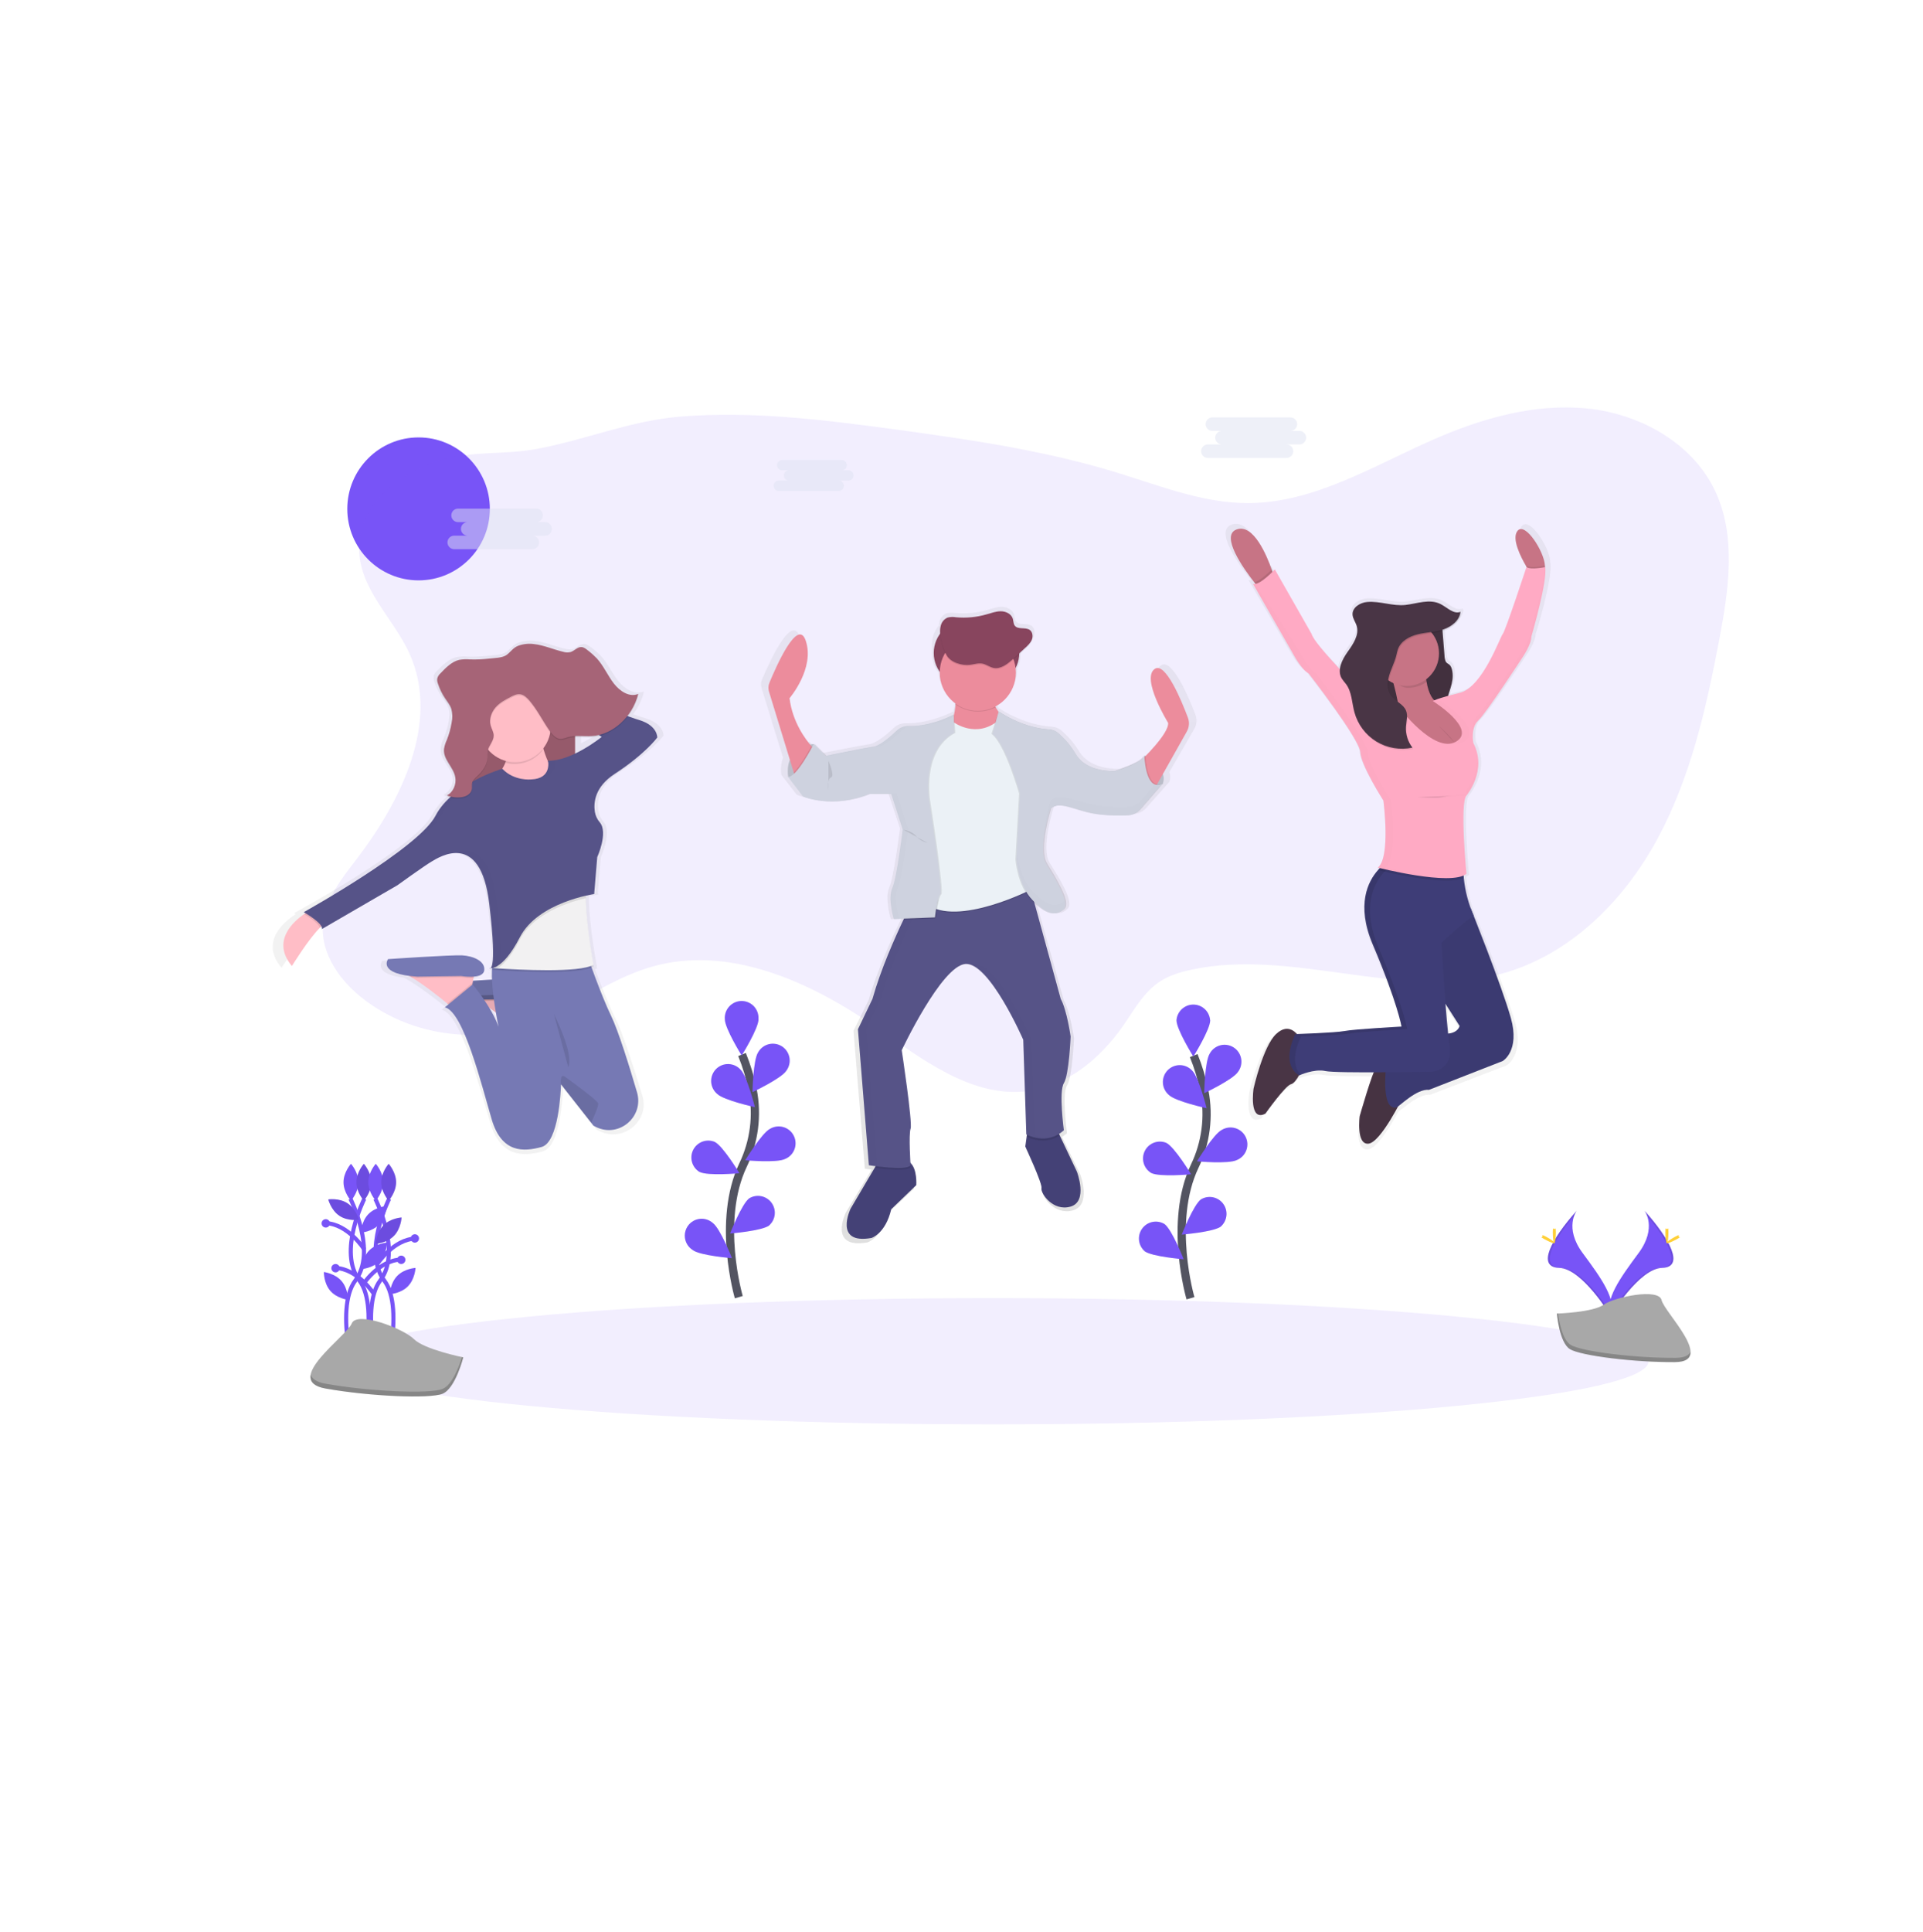 <svg width="468" height="470" viewBox="0 0 468 470" fill="none" xmlns="http://www.w3.org/2000/svg">
<g filter="url(#filter0_d)">
<rect x="54" y="24" width="380" height="381.767" rx="20" fill="white"/>
</g>
<g clip-path="url(#clip0)">
<path d="M101.866 141.205C111.445 141.205 119.211 133.419 119.211 123.815C119.211 114.211 111.445 106.425 101.866 106.425C92.286 106.425 84.52 114.211 84.52 123.815C84.52 133.419 92.286 141.205 101.866 141.205Z" fill="#7854F7"/>
<path opacity="0.1" d="M99.746 159.215C107.029 175.707 97.739 194.697 86.803 208.997C83.143 213.793 79.103 218.82 78.595 224.835C77.983 232.192 82.953 238.955 88.848 243.376C99.601 251.433 114.286 253.925 127.083 249.859C138.142 246.346 147.44 238.413 158.596 235.215C177.251 229.858 197.025 238.738 213.001 249.803C224.31 257.624 236.421 267.155 250.054 265.479C259.646 264.301 267.788 257.549 273.313 249.601C275.981 245.763 278.302 241.461 282.186 238.873C284.495 237.332 287.207 236.516 289.92 235.933C314.69 230.625 340.979 243.578 365.421 236.917C381.931 232.428 395.094 219.336 403.279 204.273C411.465 189.21 415.286 172.202 418.468 155.351C420.729 143.381 422.606 130.451 417.409 119.442C411.909 107.787 399.179 100.721 386.385 99.397C373.592 98.073 360.761 101.727 348.974 106.882C334.248 113.338 319.813 122.375 303.74 122.405C292.793 122.427 282.353 118.215 271.888 115.002C254.389 109.635 236.193 106.968 218.061 104.506C200.7 102.15 183.168 99.958 165.703 101.349C153.346 102.333 142.433 107.069 130.441 109.261C122.625 110.689 114.771 109.635 107.1 112.029C97.653 114.991 87.938 121.855 87.415 132.665C86.923 142.955 95.885 150.466 99.746 159.215Z" fill="#7854F7"/>
<path d="M290.942 173.9C289.349 169.737 285.241 159.952 282.536 161.893C279.118 164.347 285.954 175.187 285.954 175.187C286.148 177.177 282.305 181.318 280.245 183.382C280.245 183.218 280.245 183.124 280.245 183.124C280.226 183.203 280.195 183.278 280.156 183.349L279.984 183.255C279.938 183.42 279.855 183.572 279.741 183.7C279.741 183.42 279.723 183.255 279.723 183.255C279.327 184.935 272.425 187.063 272.425 187.063C272.425 187.063 272.238 187.063 271.917 187.063C270 187.063 265.008 186.629 262.694 182.919C261.498 180.908 259.967 179.118 258.169 177.626C257.553 177.142 256.804 176.857 256.023 176.81C249.632 176.399 244.457 173.156 243.424 172.464L243.233 172.333L243.192 172.453C242.95 172.105 242.715 171.734 242.495 171.353L242.383 171.147C243.93 170.369 245.232 169.176 246.144 167.701C247.056 166.226 247.543 164.526 247.55 162.791C247.55 162.727 247.55 162.66 247.55 162.596C248.112 161.622 248.408 160.516 248.408 159.391V158.269L249.867 156.967C250.535 156.372 251.225 155.744 251.565 154.925C251.701 154.593 251.762 154.235 251.744 153.877C251.777 153.57 251.731 153.26 251.611 152.976C251.49 152.692 251.3 152.444 251.057 152.254C249.938 151.48 248.073 152.254 247.263 151.177C246.89 150.69 246.957 150.028 246.774 149.456C246.401 148.293 245.058 147.664 243.815 147.646C242.573 147.627 241.383 148.079 240.189 148.42C237.681 149.134 235.063 149.38 232.466 149.146C231.763 149.02 231.042 149.046 230.35 149.22C229.928 149.395 229.552 149.668 229.254 150.016C228.956 150.363 228.743 150.776 228.634 151.222C228.542 151.556 228.487 151.9 228.47 152.246C227.429 153.423 226.853 154.941 226.851 156.514V159.391C226.853 160.926 227.402 162.411 228.399 163.576C228.517 164.93 228.927 166.241 229.602 167.42C230.276 168.598 231.199 169.615 232.305 170.399C232.305 170.474 232.305 170.55 232.305 170.627L232.354 170.657C232.293 171.549 232.156 172.434 231.943 173.302V173.111C231.943 173.111 226.72 175.898 221.123 175.965H220.508C219.404 175.928 218.33 176.331 217.523 177.087C215.866 178.651 212.964 181.123 211.18 181.123C210.807 181.123 201.39 182.967 199.83 183.274L196.917 180.412L196.827 180.581L196.655 180.412C196.337 180.437 196.02 180.483 195.708 180.551C194.215 178.778 191.231 174.656 190.54 169.124C190.54 169.124 196.984 161.766 194.615 154.91C192.592 149.067 187.022 161.59 185.44 165.364C185.163 166.023 185.129 166.759 185.343 167.44L190.578 184.355C190.079 185.666 189.936 187.085 190.163 188.469H190.104L193.917 193.373C193.917 193.373 196.786 194.6 201.274 194.578C204.564 194.583 207.824 193.956 210.878 192.73H211.762L211.594 192.793H216.135L219.023 201.55C218.926 202.347 217.53 213.467 216.411 215.955C216.079 216.786 215.929 217.679 215.971 218.573C216.03 220.291 216.309 221.995 216.803 223.641L219.333 223.548L219.236 223.746C217.094 228.149 213.516 235.993 211.4 243.324L207.718 250.805L210.479 284.357H210.591L210.803 284.391C211.102 284.436 211.55 284.503 212.139 284.578L211.923 284.952L205.837 295.051C205.837 295.051 201.498 303.958 211.098 302.278C211.098 302.278 214.646 301.246 216.094 295.171L222.407 289.235C222.407 289.235 222.702 285.292 220.914 283.718C220.803 281.896 220.519 276.577 220.956 275.298C221.482 273.749 218.717 255.941 218.717 255.941C218.717 255.941 228.709 235.162 234.76 234.646C235.204 234.615 235.649 234.673 236.07 234.818C241.043 236.441 247.069 248.497 248.841 252.249L248.923 252.421V252.455L248.99 252.6V252.642L249.05 252.769V252.802L249.102 252.918V252.945L249.147 253.038V253.075L249.181 253.147V253.176L249.203 253.229V253.259V253.292L249.222 253.337L250.009 276.697L250.087 276.738H250.125L250.057 277.22L249.714 279.633C249.714 279.633 254.053 288.797 253.788 289.957C253.524 291.116 256.68 295.766 261.15 294.475C265.62 293.185 262.959 285.91 262.959 285.91L258.654 277.015L258.463 276.618C258.892 276.354 259.297 276.053 259.672 275.717C259.672 275.717 258.359 266.167 259.672 264.102C260.986 262.038 261.381 252.615 261.381 252.615C261.381 252.615 260.46 246.163 258.881 243.324L252.27 219.665C254.251 221.513 255.792 222.235 257.079 222.186H257.292C257.858 222.197 258.416 222.058 258.911 221.782C259.177 221.632 259.427 221.455 259.657 221.255C259.701 221.217 259.743 221.176 259.78 221.132V221.132C261.62 219.583 257.676 213.516 255.441 209.91C253.289 206.431 256.255 196.979 256.479 196.276C256.678 196.129 256.892 196.004 257.117 195.902C257.579 195.703 258.076 195.595 258.579 195.584C260.721 195.659 263.355 196.893 266.616 197.514C268.882 197.9 271.179 198.079 273.477 198.049H273.611C274.525 198.049 275.354 198.03 276.025 198.004C276.638 197.98 277.237 197.817 277.779 197.529V197.529C278.243 197.258 278.663 196.917 279.025 196.519L284.748 190.037L284.599 190.108C284.877 189.373 284.877 188.561 284.599 187.826L290.647 177.353C290.953 176.837 291.138 176.258 291.189 175.66C291.24 175.062 291.155 174.461 290.942 173.9V173.9Z" fill="url(#paint0_linear)"/>
<path d="M222.992 288.348L216.9 294.202C215.504 300.187 212.076 301.201 212.076 301.201C202.811 302.854 206.998 294.094 206.998 294.094L212.874 284.125L213.598 282.895C213.598 282.895 217.788 281.623 220.579 282.386C220.931 282.483 221.256 282.66 221.53 282.902C223.28 284.425 222.992 288.348 222.992 288.348Z" fill="#444176"/>
<path d="M260.56 293.566C256.243 294.838 253.199 290.26 253.471 289.112C253.744 287.963 249.528 278.945 249.528 278.945L249.856 276.566L250.162 274.363L257.251 274.871L257.919 276.278L262.075 285.049C262.075 285.049 264.877 292.295 260.56 293.566Z" fill="#444176"/>
<path opacity="0.1" d="M221.597 283.897C220.929 285.046 215.516 284.466 212.878 284.107L213.602 282.876C213.602 282.876 217.792 281.604 220.582 282.367C220.935 282.464 221.26 282.641 221.534 282.884C221.571 283.504 221.597 283.897 221.597 283.897Z" fill="black"/>
<path opacity="0.1" d="M257.926 276.27C254.296 278.694 250.431 276.861 249.849 276.558L250.155 274.355L257.244 274.864L257.926 276.27Z" fill="black"/>
<path d="M258.911 263.538C257.642 265.573 258.911 274.991 258.911 274.991C254.721 278.81 249.774 276.009 249.774 276.009L249.027 252.978C249.027 252.978 240.778 234.018 234.939 234.526C229.1 235.035 219.455 255.522 219.455 255.522C219.455 255.522 222.119 273.08 221.612 274.598C221.105 276.117 221.612 283.505 221.612 283.505C220.724 285.031 211.46 283.505 211.46 283.505L208.796 250.42L212.333 243.036C214.366 235.809 217.821 228.074 219.888 223.735C220.914 221.577 221.601 220.26 221.601 220.26L228.354 218.85L250.274 214.294L258.15 243.036C259.672 245.834 260.56 252.196 260.56 252.196C260.56 252.196 260.179 261.503 258.911 263.538Z" fill="#565387"/>
<g opacity="0.1">
<path opacity="0.1" d="M251.803 276.009L251.057 252.978C251.057 252.978 242.808 234.018 236.969 234.526C236.708 234.552 236.451 234.61 236.204 234.698C241.897 236.595 249.027 252.978 249.027 252.978L249.774 276.009C251.33 276.804 253.085 277.125 254.822 276.932C253.769 276.806 252.747 276.493 251.803 276.009V276.009Z" fill="black"/>
<path opacity="0.1" d="M213.475 283.516L210.811 250.431L214.363 243.036C216.396 235.809 219.851 228.074 221.918 223.735C222.944 221.577 223.63 220.26 223.63 220.26L230.384 218.85L250.393 214.679L250.285 214.279L228.354 218.85L221.601 220.26C221.601 220.26 220.914 221.577 219.888 223.735C217.814 228.074 214.366 235.824 212.333 243.036L208.781 250.416L211.445 283.501C211.445 283.501 216.504 284.335 219.504 284.152C217.485 284.042 215.472 283.83 213.475 283.516V283.516Z" fill="black"/>
</g>
<path d="M198.04 181.022C198.04 181.022 190.805 181.396 191.82 189.038L193.85 189.292L196.894 185.986L198.416 183.188V182.552L198.04 181.022Z" fill="#CED2DF"/>
<path opacity="0.1" d="M198.04 181.022C198.04 181.022 190.805 181.396 191.82 189.038L193.85 189.292L196.894 185.986L198.416 183.188V182.552L198.04 181.022Z" fill="black"/>
<path d="M278.521 183.82C278.521 183.82 284.491 186.999 282.965 190.691L281.062 191.439L278.525 190.041L278.152 186.734L278.406 184.445L278.521 183.82Z" fill="#CED2DF"/>
<path opacity="0.1" d="M278.521 183.82C278.521 183.82 284.491 186.999 282.965 190.691L281.062 191.439L278.525 190.041L278.152 186.734L278.406 184.445L278.521 183.82Z" fill="black"/>
<path d="M240.193 150.99H235.115C230.769 150.99 227.246 154.522 227.246 158.878C227.246 163.235 230.769 166.767 235.115 166.767H240.193C244.539 166.767 248.062 163.235 248.062 158.878C248.062 154.522 244.539 150.99 240.193 150.99Z" fill="#88455E"/>
<path d="M197.991 182.103L193.547 189.21L193.174 187.946L187.137 168.226C186.931 167.554 186.964 166.83 187.231 166.18C188.757 162.462 194.137 150.096 196.088 155.875C198.371 162.608 192.152 169.872 192.152 169.872C192.861 175.767 196.163 180.038 197.461 181.52C197.789 181.905 197.991 182.103 197.991 182.103Z" fill="#EC8C9C"/>
<path d="M277.57 185.155C277.57 185.155 284.551 178.538 284.286 175.868C284.286 175.868 277.686 165.181 280.988 162.776C283.6 160.861 287.566 170.511 289.103 174.615C289.306 175.161 289.388 175.746 289.342 176.327C289.296 176.909 289.124 177.473 288.838 177.981L280.495 192.79L277.57 185.155Z" fill="#EC8C9C"/>
<path d="M232.384 166.707C232.384 166.707 233.652 174.85 229.973 177.906C226.295 180.962 240.51 180.944 240.51 180.944L245.588 176.234C245.588 176.234 239.749 170.762 241.525 166.692L232.384 166.707Z" fill="#EC8C9C"/>
<path opacity="0.1" d="M232.13 175.995C232.13 175.995 237.589 180.068 243.043 175.486L251.927 193.938L251.42 216.46C251.42 216.46 233.014 226.002 225.399 220.152C217.784 214.301 224.131 211.245 224.131 211.245L222.355 193.942L224.258 182.743C224.258 182.743 227.683 177.398 227.94 177.398C228.198 177.398 232.13 175.995 232.13 175.995Z" fill="black"/>
<path d="M232.13 175.741C232.13 175.741 237.588 179.821 243.047 175.232L251.93 193.684L251.423 216.205C251.423 216.205 233.018 225.747 225.403 219.897C217.788 214.047 224.134 210.991 224.134 210.991L222.358 193.688L224.261 182.488C224.261 182.488 227.686 177.143 227.944 177.143C228.201 177.143 232.13 175.741 232.13 175.741Z" fill="#EBF1F6"/>
<path opacity="0.1" d="M232.13 173.837C232.13 173.837 226.955 176.792 221.336 176.646C220.809 176.629 220.284 176.718 219.792 176.907C219.299 177.096 218.849 177.381 218.467 177.746C216.867 179.287 214.065 181.725 212.33 181.725C211.957 181.725 201.159 183.887 201.159 183.887L198.305 181.026C198.305 181.026 194.051 189.36 192.022 188.978L195.704 193.815C195.704 193.815 202.685 196.867 211.822 193.179H217.154L219.945 201.831C219.945 201.831 218.549 213.538 217.408 216.082C216.266 218.625 217.781 223.589 217.781 223.589L227.806 223.215C227.806 223.215 228.313 218.251 229.074 217.604C229.836 216.957 226.411 195.083 226.411 195.083C226.411 195.083 224.127 182.739 232.503 178.288L232.13 173.837Z" fill="black"/>
<path opacity="0.1" d="M228.351 218.865C227.981 220.374 227.718 221.908 227.563 223.454L219.889 223.746C220.915 221.588 221.601 220.271 221.601 220.271L228.351 218.865Z" fill="black"/>
<path opacity="0.1" d="M197.991 182.103L193.547 189.21L193.174 187.946C194.805 186.322 196.715 182.93 197.476 181.516C197.79 181.905 197.991 182.103 197.991 182.103Z" fill="black"/>
<path d="M232.13 173.837C232.13 173.837 226.698 176.792 221.083 176.646C220.556 176.629 220.03 176.718 219.538 176.907C219.045 177.096 218.595 177.381 218.213 177.746C216.613 179.287 213.811 181.725 212.076 181.725C211.703 181.725 200.905 183.887 200.905 183.887L198.04 181.022C198.04 181.022 193.787 189.356 191.757 188.974L195.439 193.811C195.439 193.811 202.42 196.863 211.557 193.175H216.889L219.68 201.823C219.68 201.823 218.284 213.531 217.143 216.074C216.001 218.618 217.516 223.582 217.516 223.582L227.541 223.208C227.541 223.208 228.048 218.244 228.81 217.597C229.571 216.95 226.146 195.075 226.146 195.075C226.146 195.075 223.862 182.732 232.238 178.28L232.13 173.837Z" fill="#CED2DF"/>
<path opacity="0.1" d="M243.047 173.066C243.047 173.066 248.226 177.024 255.139 177.48C255.896 177.527 256.619 177.808 257.21 178.284C258.954 179.767 260.431 181.538 261.579 183.521C264.37 188.103 271.224 187.594 271.224 187.594C271.224 187.594 277.887 185.496 278.268 183.854C278.268 183.854 278.458 192.831 282.648 190.661L277.137 197.028C276.79 197.43 276.364 197.757 275.886 197.987C275.408 198.218 274.888 198.349 274.358 198.371C272.287 198.453 268.69 198.479 265.653 197.888C261.083 196.998 257.784 194.836 255.374 196.743C255.374 196.743 252.203 206.667 254.359 210.232C256.516 213.796 260.329 219.774 258.549 221.304C256.77 222.834 254.613 222.703 251.061 219.014C247.509 215.326 247.125 209.091 247.125 209.091L248.013 193.059C248.013 193.059 244.588 180.97 241.297 178.553L243.047 173.066Z" fill="black"/>
<path opacity="0.1" d="M283.152 190.501L277.626 196.893C277.259 197.317 276.804 197.657 276.294 197.888V197.888C275.84 198.093 275.351 198.209 274.854 198.228C272.783 198.314 269.186 198.341 266.149 197.746C261.874 196.912 258.71 194.967 256.344 196.28C256.177 196.372 256.017 196.479 255.867 196.598C255.867 196.598 252.695 206.521 254.852 210.086C257.008 213.651 260.821 219.628 259.042 221.158C258.744 221.42 258.41 221.638 258.049 221.805C256.452 222.527 254.471 221.902 251.554 218.869C248.002 215.177 247.617 208.945 247.617 208.945L248.505 192.913C248.505 192.913 245.08 180.824 241.79 178.408L243.241 173.19C244.241 173.87 249.233 177.068 255.404 177.476C256.16 177.524 256.884 177.805 257.475 178.28C259.218 179.764 260.696 181.535 261.844 183.517C264.635 188.099 271.488 187.59 271.488 187.59C273.132 187.065 274.736 186.425 276.29 185.675V185.675C277.264 185.197 278.122 184.673 278.529 184.179C278.643 184.05 278.726 183.897 278.771 183.73C278.771 183.73 278.965 192.663 283.152 190.501Z" fill="black"/>
<path d="M282.898 190.628L277.376 197.028C277.072 197.379 276.708 197.673 276.301 197.896V197.896C275.78 198.179 275.2 198.339 274.608 198.363C272.537 198.449 268.94 198.475 265.903 197.881C261.78 197.076 258.687 195.236 256.355 196.287C256.089 196.403 255.838 196.553 255.609 196.732C255.609 196.732 252.438 206.656 254.594 210.221C256.751 213.785 260.564 219.763 258.784 221.292C258.554 221.491 258.304 221.665 258.038 221.812C256.396 222.721 254.367 222.186 251.289 219.003C247.737 215.311 247.353 209.08 247.353 209.08L248.24 193.048C248.24 193.048 244.815 180.959 241.525 178.542L243.047 173.07L243.23 173.197C244.23 173.878 249.222 177.076 255.393 177.484C256.149 177.531 256.873 177.812 257.464 178.288C259.207 179.771 260.685 181.542 261.833 183.525C264.623 188.107 271.477 187.598 271.477 187.598C273.12 187.072 274.725 186.432 276.279 185.683V185.683C277.432 185.092 278.372 184.445 278.518 183.854C278.518 183.854 278.518 183.97 278.518 184.175C278.63 185.72 279.189 192.539 282.898 190.628Z" fill="#CED2DF"/>
<path opacity="0.1" d="M241.637 166.898H232.309C232.514 168.385 232.573 169.888 232.484 171.387C233.908 172.391 235.578 172.988 237.315 173.113C239.051 173.238 240.789 172.887 242.342 172.097C241.446 170.437 240.902 168.551 241.637 166.898Z" fill="black"/>
<path d="M237.969 172.939C243.086 172.939 247.233 168.781 247.233 163.651C247.233 158.522 243.086 154.364 237.969 154.364C232.853 154.364 228.705 158.522 228.705 163.651C228.705 168.781 232.853 172.939 237.969 172.939Z" fill="#EC8C9C"/>
<path opacity="0.1" d="M236.044 161.998C237.077 161.875 238.111 161.508 239.129 161.714C240.055 161.901 240.842 162.54 241.767 162.735C243.551 163.109 245.207 161.792 246.554 160.565L249.464 157.91C250.11 157.322 250.774 156.705 251.106 155.897C251.438 155.089 251.322 154.027 250.614 153.518C249.55 152.77 247.718 153.518 246.95 152.456C246.603 151.977 246.655 151.334 246.476 150.762C246.103 149.617 244.819 148.992 243.618 148.977C242.416 148.962 241.267 149.404 240.118 149.725C237.697 150.429 235.166 150.672 232.656 150.44C231.979 150.315 231.282 150.34 230.615 150.511C230.205 150.687 229.841 150.957 229.553 151.299C229.265 151.641 229.062 152.047 228.959 152.482C228.384 154.517 229.365 157.797 230.35 159.619C231.335 161.441 234.078 162.241 236.044 161.998Z" fill="black"/>
<path d="M236.044 161.744C237.077 161.62 238.111 161.254 239.129 161.459C240.055 161.646 240.842 162.286 241.767 162.48C243.551 162.855 245.207 161.538 246.554 160.311L249.464 157.655C250.11 157.068 250.774 156.451 251.106 155.643C251.438 154.835 251.322 153.773 250.614 153.264C249.55 152.516 247.718 153.264 246.95 152.202C246.603 151.723 246.655 151.079 246.476 150.507C246.103 149.363 244.819 148.738 243.618 148.723C242.416 148.708 241.267 149.149 240.118 149.471C237.697 150.175 235.166 150.417 232.656 150.185C231.979 150.061 231.282 150.085 230.615 150.257C230.205 150.432 229.841 150.702 229.553 151.045C229.265 151.387 229.062 151.792 228.959 152.228C228.384 154.263 229.365 157.543 230.35 159.365C231.335 161.186 234.078 161.968 236.044 161.744Z" fill="#88455E"/>
<path opacity="0.1" d="M219.885 201.89C219.885 201.89 221.914 202.145 222.929 203.417C223.944 204.688 225.72 205.07 225.72 205.07" fill="black"/>
<path opacity="0.1" d="M201.606 185.092C201.606 185.092 203.263 188.799 202.241 189.173C201.218 189.547 201.606 192.225 201.606 192.225" fill="black"/>
<g opacity="0.1">
<path opacity="0.1" d="M202.178 183.82C202.178 183.82 212.964 181.658 213.337 181.658C215.076 181.658 217.874 179.219 219.475 177.678C219.961 177.211 220.56 176.877 221.213 176.709H221.075C220.548 176.693 220.023 176.782 219.531 176.97C219.038 177.159 218.588 177.444 218.206 177.809C216.606 179.35 213.804 181.789 212.069 181.789C211.766 181.789 204.864 183.162 202.062 183.719L202.178 183.82Z" fill="black"/>
<path opacity="0.1" d="M232.145 174.372V173.896C229.551 175.223 226.758 176.119 223.877 176.549C226.736 176.293 229.531 175.558 232.145 174.372V174.372Z" fill="black"/>
<path opacity="0.1" d="M218.807 223.518C218.807 223.518 217.285 218.554 218.434 216.011C219.583 213.467 220.971 201.76 220.971 201.76L218.188 193.108H212.841L212.517 193.235H216.901L219.68 201.89C219.68 201.89 218.285 213.598 217.143 216.142C216.001 218.685 217.516 223.649 217.516 223.649L227.541 223.275V223.196L218.807 223.518Z" fill="black"/>
</g>
<g opacity="0.1">
<path opacity="0.1" d="M258.911 219.258C258.681 219.456 258.431 219.63 258.165 219.778C256.523 220.686 254.494 220.152 251.415 216.968C248.595 214.04 247.774 209.487 247.554 207.763L247.479 209.08C247.479 209.08 247.852 215.315 251.415 219.003C254.494 222.198 256.523 222.721 258.165 221.812C258.431 221.665 258.681 221.491 258.911 221.292C259.445 220.832 259.474 219.968 259.195 218.891C259.125 219.031 259.029 219.155 258.911 219.258V219.258Z" fill="black"/>
<path opacity="0.1" d="M281.103 190.819L277.51 194.982C277.207 195.333 276.843 195.627 276.436 195.85V195.85C275.914 196.133 275.335 196.293 274.742 196.317C272.671 196.403 269.075 196.429 266.037 195.835C261.915 195.03 258.822 193.19 256.49 194.241C256.223 194.357 255.973 194.507 255.744 194.686C255.744 194.686 253.695 201.097 254.009 205.463C254.251 201.382 255.744 196.721 255.744 196.721C255.973 196.542 256.223 196.392 256.49 196.276C258.825 195.225 261.915 197.065 266.037 197.869C269.075 198.46 272.668 198.434 274.742 198.352C275.335 198.328 275.914 198.168 276.436 197.884C276.842 197.665 277.206 197.375 277.51 197.028L283.036 190.635C282.75 190.814 282.427 190.923 282.091 190.955C281.756 190.987 281.418 190.94 281.103 190.819V190.819Z" fill="black"/>
</g>
<path d="M118.845 236.636C118.89 236.679 118.946 236.707 119.008 236.715C119.069 236.723 119.131 236.711 119.185 236.681C119.07 236.683 118.956 236.668 118.845 236.636V236.636Z" fill="url(#paint1_linear)"/>
<path d="M156.868 174.674C156.196 174.48 155.238 174.162 154.085 173.758C155.283 172.213 156.159 170.442 156.663 168.551L156.566 168.589C156.599 168.473 156.633 168.361 156.663 168.241C154.45 169.142 152.003 167.616 150.443 165.656C148.884 163.696 147.831 161.265 146.123 159.462C145.411 158.745 144.645 158.083 143.832 157.483C143.328 157.109 142.787 156.686 142.172 156.668C141.175 156.638 140.396 157.618 139.437 157.906C138.806 158.048 138.149 158.024 137.53 157.835C135.056 157.266 132.68 156.215 130.154 155.938C128.803 155.771 127.431 155.926 126.151 156.391C124.882 156.873 124.304 157.835 123.278 158.605C122.158 159.432 119.972 159.413 118.67 159.559C117.09 159.74 115.499 159.806 113.909 159.757C112.996 159.678 112.076 159.712 111.17 159.858C109.279 160.274 107.76 161.781 106.343 163.225C105.956 163.551 105.677 163.989 105.544 164.478C105.526 164.616 105.526 164.755 105.544 164.893C105.53 165.27 105.595 165.646 105.734 165.997C106.171 167.295 106.788 168.525 107.566 169.651C108.145 170.481 108.82 171.263 109.148 172.247C109.304 172.731 109.386 173.235 109.391 173.743C109.375 174.283 109.319 174.82 109.223 175.351C108.973 176.82 108.561 178.257 107.995 179.634C107.644 180.342 107.403 181.098 107.279 181.879C107.268 182.038 107.268 182.198 107.279 182.357C107.186 184.826 109.671 186.603 110.152 189.057C110.191 189.26 110.215 189.467 110.223 189.674C110.171 191.204 109.301 192.7 108.018 193.295C108.13 193.34 108.245 193.377 108.361 193.414C108.251 193.484 108.136 193.546 108.018 193.601C108.253 193.691 108.492 193.77 108.734 193.833C107.275 195.107 106.05 196.626 105.111 198.322C100.795 206.379 71.558 222.16 71.558 222.16L71.991 222.407L71.64 222.635C69.111 224.322 63.175 229.241 68.54 235.461C68.54 235.461 72.73 228.833 75.666 226.009C75.797 225.882 75.927 225.766 76.039 225.658C76.104 225.757 76.147 225.869 76.166 225.986C76.186 226.103 76.18 226.223 76.151 226.338L95.373 215.51C95.373 215.51 102.205 210.714 104.111 209.633C105.453 208.795 106.914 208.165 108.443 207.763L108.219 207.856C108.938 207.658 109.679 207.553 110.424 207.542C113.827 207.595 117.513 210.093 118.726 219.987C120.353 233.236 119.599 235.626 119.077 235.951C119.012 235.947 118.948 235.935 118.886 235.918C118.902 235.932 118.92 235.944 118.938 235.955C118.868 235.95 118.798 235.938 118.73 235.918C118.767 235.952 118.813 235.977 118.863 235.988C118.912 236 118.964 235.999 119.013 235.985C119.048 235.996 119.086 235.999 119.122 235.995C119.159 235.99 119.194 235.978 119.226 235.959C119.311 235.964 119.397 235.964 119.483 235.959C119.483 236.081 119.474 236.206 119.457 236.333C119.431 236.333 119.304 236.404 119.457 236.411C119.416 237.16 119.42 237.971 119.457 238.82C117.767 238.914 116.077 239.015 114.607 239.105L114.737 238.405L114.797 238.091C116.095 237.986 117.327 237.605 117.472 236.55C117.789 234.231 114.614 232.993 111.913 232.839C109.212 232.686 93.012 233.767 93.012 233.767C93.012 233.767 90.583 236.92 98.287 237.882C98.516 238.001 98.754 238.126 99 238.256C102.018 239.98 106.111 243.156 108.074 244.719L108.346 244.936L107.466 245.654C112.23 246.735 116.838 264.989 119.379 273.334C121.92 281.679 127.479 281.376 132.087 280.138C136.403 278.978 136.937 266.41 137.008 264.832V264.671L144.686 274.179L145.268 274.901C145.492 275.018 145.713 275.128 145.932 275.23C151.745 278.002 158.166 272.687 156.342 266.627C154.495 260.519 151.63 251.486 149.719 247.667C148.119 244.469 146.052 239.157 144.798 235.832C144.961 235.766 145.119 235.69 145.272 235.604C145.272 235.604 145.242 235.454 145.194 235.181L145.272 235.14C145.272 235.14 143.406 225.519 143.324 218.682C143.324 218.562 143.324 218.437 143.324 218.307C143.324 218.233 143.324 218.158 143.324 218.087C144.712 217.769 145.593 217.645 145.593 217.645L145.619 217.346L145.459 217.38L146.231 208.519C146.231 208.519 149.066 202.47 146.895 199.953C146.235 199.217 145.794 198.309 145.623 197.334C145.25 195.019 145.623 191.155 150.678 187.946C158.461 182.997 161.498 178.969 161.498 178.969C161.498 178.969 161.633 176.081 156.868 174.674ZM141.41 180.824V176.728C142.854 176.657 144.328 176.825 145.779 176.728C146.492 176.678 147.198 176.559 147.887 176.373L148.238 176.616C146.115 178.253 143.826 179.664 141.41 180.824V180.824ZM119.341 245.026C119.912 245.422 120.487 245.834 121.05 246.249C121.401 248.269 121.711 249.694 121.733 249.795C121.089 248.133 120.288 246.536 119.341 245.026V245.026Z" fill="url(#paint2_linear)"/>
<path d="M131.676 241.659L131.34 243.489L131.083 244.888L130.613 247.446L126.054 250.644C126.054 250.644 125.643 250.293 124.964 249.735C123.099 248.194 119.17 245.067 116.286 243.376C115.545 242.902 114.743 242.531 113.902 242.273L131.676 241.659Z" fill="#FFBDC6"/>
<path opacity="0.1" d="M131.676 241.659L131.34 243.489C130.335 243.545 129.327 243.493 128.333 243.335L117.696 243.489C117.192 243.459 116.722 243.418 116.282 243.373C115.541 242.898 114.739 242.527 113.898 242.269L131.676 241.659Z" fill="black"/>
<path d="M128.333 243.036C128.333 243.036 133.653 243.949 133.955 241.663C134.258 239.378 131.221 238.173 128.642 238.001C126.064 237.829 110.554 238.921 110.554 238.921C110.554 238.921 107.82 242.576 117.696 243.186L128.333 243.036Z" fill="#7679B4"/>
<path opacity="0.1" d="M131.676 241.659L131.34 243.489L131.083 244.888L130.613 247.446L126.054 250.644C126.054 250.644 125.643 250.293 124.964 249.735C123.099 248.194 119.17 245.067 116.286 243.376C115.545 242.902 114.743 242.531 113.902 242.273L131.676 241.659Z" fill="black"/>
<path opacity="0.1" d="M131.676 241.659L131.34 243.489C130.335 243.545 129.327 243.493 128.333 243.335L117.696 243.489C117.192 243.459 116.722 243.418 116.282 243.373C115.541 242.898 114.739 242.527 113.898 242.269L131.676 241.659Z" fill="black"/>
<path opacity="0.1" d="M128.333 243.036C128.333 243.036 133.653 243.949 133.955 241.663C134.258 239.378 131.221 238.173 128.642 238.001C126.064 237.829 110.554 238.921 110.554 238.921C110.554 238.921 107.82 242.576 117.696 243.186L128.333 243.036Z" fill="black"/>
<path d="M139.955 167.923H112.148V200.981H139.955V167.923Z" fill="#A66477"/>
<path opacity="0.1" d="M139.955 167.923H112.148V200.981H139.955V167.923Z" fill="black"/>
<path d="M79.554 224.52C79.095 224.636 78.513 225.078 77.86 225.721C75.05 228.504 71.043 235.031 71.043 235.031C65.909 228.904 71.592 224.06 74.028 222.396C74.617 221.992 75.013 221.775 75.013 221.775L79.554 224.52Z" fill="#FFBDC6"/>
<path d="M131.374 178.359C131.374 178.359 132.743 187.957 137.452 190.243C142.16 192.528 131.374 196.792 131.374 196.792L116.633 191.309C116.633 191.309 124.99 188.567 123.319 180.491L131.374 178.359Z" fill="#FFBDC6"/>
<path d="M115.584 236.097L115.249 237.926L114.991 239.325L114.521 241.884L109.962 245.082C109.962 245.082 109.551 244.73 108.872 244.173C107.007 242.632 103.078 239.505 100.194 237.814C99.453 237.34 98.651 236.969 97.81 236.711L115.584 236.097Z" fill="#FFBDC6"/>
<path opacity="0.1" d="M115.584 236.097L115.248 237.926C114.243 237.983 113.235 237.931 112.241 237.773L101.604 237.926C101.1 237.897 100.63 237.855 100.19 237.811C99.449 237.336 98.647 236.965 97.806 236.707L115.584 236.097Z" fill="black"/>
<path d="M112.226 237.47C112.226 237.47 117.547 238.383 117.849 236.097C118.151 233.812 115.114 232.593 112.529 232.443C109.943 232.293 94.444 233.356 94.444 233.356C94.444 233.356 91.71 237.01 101.586 237.62L112.226 237.47Z" fill="#7679B4"/>
<path opacity="0.1" d="M114.976 239.329L114.506 241.888L109.947 245.086C109.947 245.086 109.536 244.734 108.857 244.177L114.887 239.221L114.976 239.329Z" fill="black"/>
<path d="M145.059 274.206C144.85 274.103 144.639 273.995 144.425 273.88L143.869 273.169L136.526 263.818V263.983C136.478 265.535 135.948 277.916 131.821 279.057C127.415 280.276 122.095 280.579 119.666 272.354C117.237 264.129 112.827 246.152 108.268 245.086L115.028 239.524C115.028 239.524 119.505 244.76 121.334 249.803C121.266 249.481 118.173 235.001 120.725 232.443H142.91C142.91 232.443 146.328 242.221 148.686 247.068C150.514 250.831 153.256 259.726 155.028 265.745C156.782 271.699 150.656 276.936 145.059 274.206Z" fill="#7679B4"/>
<path opacity="0.1" d="M144.44 235.181C141.019 237.212 125.975 236.385 121.073 236.056L119.741 235.959C119.595 235.959 119.763 235.877 119.763 235.877L119.901 234.493L123.546 225.201L143.075 213.86C142.679 215.053 142.545 216.882 142.578 218.981C142.675 225.706 144.44 235.181 144.44 235.181Z" fill="black"/>
<path d="M144.44 234.728C141.018 236.759 125.975 235.933 121.072 235.604L119.74 235.506H119.52L119.763 235.443L120.964 235.125L123.546 224.764L143.074 213.415C142.679 214.608 142.544 216.437 142.578 218.536C142.675 225.25 144.44 234.728 144.44 234.728Z" fill="#F2F1F2"/>
<path opacity="0.1" d="M142.578 218.521C138.608 219.437 129.87 222.134 126.512 228.62C124.274 232.952 122.408 234.811 121.076 235.589L119.744 235.491L119.767 235.409L120.968 235.091L123.55 224.73L143.078 213.381C142.675 214.608 142.545 216.422 142.578 218.521Z" fill="black"/>
<path opacity="0.1" d="M74.995 221.779L79.554 224.52C79.095 224.636 78.513 225.078 77.86 225.721C77.487 224.599 75.091 223.058 74.01 222.4C74.599 221.996 74.995 221.779 74.995 221.779Z" fill="black"/>
<path opacity="0.1" d="M118.942 235.682C118.891 235.711 118.833 235.722 118.775 235.715C118.717 235.707 118.663 235.681 118.621 235.641C118.726 235.671 118.834 235.684 118.942 235.682V235.682Z" fill="black"/>
<path d="M129.244 189.633C129.244 189.633 125.139 190.089 122.252 187.044C122.252 187.044 110.096 190.549 105.992 198.472C101.888 206.394 73.927 221.932 73.927 221.932C73.927 221.932 78.778 224.674 78.334 226.047L96.72 215.382C96.72 215.382 103.253 210.658 105.078 209.592C106.902 208.526 116.931 201.976 119.058 219.8C121.185 237.623 119.058 235.51 119.058 235.51C119.058 235.51 122.099 236.576 126.52 228.029C130.941 219.482 144.604 217.518 144.604 217.518L145.35 208.541C145.35 208.541 148.063 202.586 145.985 200.102C145.351 199.372 144.93 198.48 144.768 197.525C144.421 195.244 144.768 191.439 149.619 188.279C157.081 183.416 159.954 179.444 159.954 179.444C159.954 179.444 160.107 176.549 155.547 175.179C150.988 173.81 132.449 166.344 132.449 166.344L131.84 168.933L146.429 179.294C146.429 179.294 139.135 185.234 133.37 185.084C133.348 185.058 134.411 189.479 129.244 189.633Z" fill="#565388"/>
<path opacity="0.1" d="M132.06 182.537C131.701 181.31 131.42 180.06 131.221 178.797L123.165 180.944C123.518 182.485 123.455 184.092 122.982 185.601C124.629 186.041 126.368 185.985 127.983 185.439C129.597 184.894 131.015 183.883 132.06 182.533V182.537Z" fill="black"/>
<path d="M125.371 185.443C130.155 185.443 134.034 181.555 134.034 176.758C134.034 171.961 130.155 168.073 125.371 168.073C120.586 168.073 116.707 171.961 116.707 176.758C116.707 181.555 120.586 185.443 125.371 185.443Z" fill="#FFBDC6"/>
<path opacity="0.1" d="M129.975 157.004C132.378 157.277 134.665 158.314 137.03 158.875C137.621 159.061 138.251 159.085 138.855 158.946C139.772 158.661 140.519 157.696 141.466 157.726C142.052 157.726 142.586 158.145 143.056 158.531C143.835 159.123 144.567 159.774 145.246 160.479C146.876 162.256 147.891 164.65 149.38 166.58C150.869 168.51 153.215 170.014 155.331 169.127C153.894 174.738 149.178 179.029 144.082 179.376C142.048 179.515 139.978 179.092 137.997 179.691C137.506 179.891 136.987 180.017 136.459 180.065C135.34 180.065 134.415 179.021 133.706 178.007C132.049 175.621 130.721 172.913 128.856 170.74C128.24 170.021 127.512 169.337 126.643 169.206C125.774 169.075 124.972 169.49 124.195 169.894C122.916 170.56 121.606 171.248 120.614 172.385C119.621 173.522 118.994 175.224 119.405 176.766C119.625 177.596 120.132 178.344 120.151 179.216C120.151 180.6 118.95 181.613 118.707 182.956C118.654 183.523 118.634 184.092 118.647 184.662C118.539 186.51 117.338 188.028 116.077 189.184C115.588 189.637 115.043 190.119 114.902 190.819C114.804 191.294 114.902 191.799 114.838 192.281C114.655 193.482 113.461 194.088 112.405 194.245C111.172 194.426 109.913 194.276 108.757 193.811C110.249 193.112 111.141 191.118 110.797 189.322C110.327 186.85 107.85 185.077 108.059 182.556C108.176 181.784 108.407 181.034 108.745 180.33C109.286 178.97 109.679 177.555 109.917 176.111C110.161 174.999 110.137 173.845 109.846 172.744C109.529 171.776 108.883 171.005 108.331 170.186C107.583 169.072 106.993 167.86 106.578 166.584C106.427 166.207 106.369 165.799 106.41 165.394C106.53 164.917 106.79 164.488 107.156 164.16C108.514 162.735 109.969 161.25 111.775 160.838C112.638 160.694 113.515 160.66 114.387 160.737C115.908 160.786 117.431 160.721 118.942 160.543C120.188 160.397 122.3 160.416 123.352 159.6C124.334 158.852 124.889 157.898 126.102 157.42C127.34 156.965 128.669 156.823 129.975 157.004V157.004Z" fill="black"/>
<path opacity="0.1" d="M134.792 246.687C134.792 246.687 139.806 256.588 138.287 259.636Z" fill="black"/>
<path opacity="0.1" d="M143.884 273.17L136.541 263.818V263.983C136.541 263.983 136.116 260.961 137.515 261.978C140.578 264.2 145.481 267.843 145.585 268.471C145.69 269.1 144.593 271.621 143.884 273.17Z" fill="black"/>
<g opacity="0.1">
<path opacity="0.1" d="M133.493 185.058C133.493 185.058 134.112 187.632 132.109 188.918C135.194 188.387 135.329 185.982 135.235 184.935C134.659 185.028 134.076 185.07 133.493 185.058V185.058Z" fill="black"/>
<path opacity="0.1" d="M75.756 221.322C75.756 221.322 103.716 205.784 107.82 197.862C110.764 192.176 117.856 188.769 121.625 187.295C118.875 188.219 109.622 191.761 106.145 198.472C102.041 206.394 74.08 221.932 74.08 221.932L75.756 221.322Z" fill="black"/>
<path opacity="0.1" d="M138.933 183.85C143.69 182.354 148.238 178.662 148.238 178.662L133.65 168.301L133.982 166.879L132.587 166.318L131.979 168.907L146.567 179.268C144.226 181.113 141.661 182.652 138.933 183.85V183.85Z" fill="black"/>
<path opacity="0.1" d="M139.026 218.958C140.89 218.32 142.803 217.836 144.746 217.511L144.772 217.215C142.814 217.646 140.893 218.229 139.026 218.958V218.958Z" fill="black"/>
<path opacity="0.1" d="M121.345 234.919H121.211C121.16 234.947 121.101 234.959 121.043 234.951C120.986 234.944 120.932 234.918 120.89 234.878C120.994 234.907 121.102 234.921 121.211 234.919C121.711 234.627 122.461 232.353 120.89 219.187C119.211 205.13 112.622 206.233 109.014 207.849C112.7 206.832 117.774 207.711 119.218 219.796C120.789 232.963 120.039 235.241 119.539 235.529C120.187 235.505 120.814 235.293 121.345 234.919Z" fill="black"/>
<path opacity="0.1" d="M119.539 235.533C119.431 235.534 119.322 235.521 119.218 235.491C119.26 235.532 119.314 235.557 119.372 235.565C119.429 235.572 119.488 235.561 119.539 235.533V235.533Z" fill="black"/>
</g>
<path d="M129.975 156.709C132.378 156.982 134.665 158.018 137.03 158.579C137.621 158.765 138.251 158.79 138.855 158.65C139.772 158.366 140.519 157.401 141.466 157.431C142.052 157.431 142.586 157.85 143.056 158.235C143.835 158.827 144.567 159.479 145.246 160.184C146.876 161.961 147.891 164.354 149.38 166.285C150.869 168.215 153.215 169.718 155.331 168.832C153.894 174.443 149.178 178.733 144.082 179.081C142.048 179.219 139.978 178.797 137.997 179.395C137.506 179.596 136.987 179.722 136.459 179.769C135.34 179.769 134.415 178.725 133.706 177.712C132.049 175.325 130.721 172.617 128.856 170.444C128.24 169.726 127.512 169.041 126.643 168.91C125.774 168.779 124.972 169.195 124.195 169.599C122.916 170.264 121.606 170.953 120.614 172.09C119.621 173.227 118.994 174.929 119.405 176.47C119.625 177.3 120.132 178.048 120.151 178.92C120.151 180.304 118.95 181.318 118.707 182.661C118.654 183.227 118.634 183.797 118.647 184.366C118.539 186.214 117.338 187.733 116.077 188.888C115.588 189.341 115.043 189.824 114.902 190.523C114.804 190.998 114.902 191.503 114.838 191.986C114.655 193.186 113.461 193.792 112.405 193.949C111.172 194.131 109.913 193.981 108.757 193.515C110.249 192.816 111.141 190.822 110.797 189.027C110.327 186.554 107.85 184.781 108.059 182.26C108.176 181.488 108.407 180.738 108.745 180.035C109.286 178.675 109.679 177.26 109.917 175.815C110.161 174.704 110.137 173.549 109.846 172.449C109.529 171.48 108.883 170.71 108.331 169.89C107.583 168.777 106.993 167.565 106.578 166.288C106.427 165.911 106.369 165.503 106.41 165.099C106.53 164.622 106.79 164.192 107.156 163.864C108.514 162.439 109.969 160.954 111.775 160.543C112.638 160.399 113.515 160.365 114.387 160.442C115.908 160.49 117.431 160.425 118.942 160.247C120.188 160.102 122.3 160.12 123.352 159.305C124.334 158.557 124.889 157.603 126.102 157.124C127.34 156.67 128.669 156.527 129.975 156.709V156.709Z" fill="#A66477"/>
<path d="M377.352 137.213C377.352 137.165 377.352 137.12 377.352 137.075C377.352 137.03 377.352 136.978 377.33 136.933H377.27C377.27 136.832 377.27 136.731 377.27 136.622C377.121 133.155 372.338 125.775 370.42 127.929C368.741 129.822 371.275 134.61 372.566 136.765L372.681 136.959L372.618 136.918C372.618 136.918 367.279 152.882 366.648 153.503C366.018 154.124 361.623 166.677 355.828 168.091C354.683 168.364 353.731 168.611 352.933 168.839L352.996 168.626C353.37 167.403 353.828 166.247 354.015 164.886C354.202 163.524 354.015 161.875 353.328 161.212C352.993 160.883 352.582 160.838 352.306 160.315C352.127 159.855 352.031 159.368 352.023 158.875L351.53 152.823L351.873 152.718C353.948 152.052 355.959 150.473 356.194 148.349C356.122 148.376 356.048 148.4 355.974 148.42C356.001 148.296 356.022 148.172 356.037 148.046C354.295 148.734 352.679 146.924 351 146.112C348.236 144.754 345.075 146.034 342.221 146.344C338.986 146.699 335.916 145.353 332.61 145.596C330.812 145.734 328.812 146.957 328.909 148.734C328.965 149.71 329.655 150.537 329.939 151.472C330.655 153.735 329.062 156.006 327.667 157.936C326.749 159.204 325.868 160.749 325.711 162.237C322.499 158.871 319.025 154.981 318.623 153.518L309.329 137.554C309.329 137.554 309.108 137.789 308.754 138.137C308.698 137.965 308.631 137.763 308.556 137.561C307.37 134.228 304.012 126.153 299.755 127.634C295.498 129.115 301.52 137.393 304.139 140.692L304.512 141.148C304.292 141.203 304.062 141.192 303.848 141.118L314.212 158.942C314.212 158.942 316.097 162.353 317.824 163.281C317.824 163.281 330.7 179.556 330.857 182.81C331.013 186.064 336.647 194.746 336.647 194.746C336.647 194.746 338.531 208.852 335.233 211.331H335.274H335.3H335.341H335.379H335.453H335.502H335.55H335.614H335.666H335.74H335.778C335.621 211.485 335.461 211.653 335.296 211.836C332.853 214.552 329.73 220.372 333.998 230.27C340.277 244.858 341.221 250.573 341.221 250.573C341.221 250.573 329.282 251.194 326.932 251.658C324.85 252.069 316.757 252.357 314.906 252.406C314.246 251.635 312.295 249.93 309.661 252.406C306.362 255.507 304.008 265.872 304.008 265.872C304.008 265.872 302.751 274.243 306.993 272.07C306.993 272.07 312.019 265.094 313.429 264.783C314.13 264.63 314.873 263.594 315.44 262.595L315.47 262.614C315.503 262.614 315.641 262.539 315.865 262.449C316.91 262.034 319.787 261.035 322.055 261.533C323.297 261.806 328.625 261.869 334.211 261.854C332.95 264.884 330.689 272.702 330.689 272.702C330.689 272.702 329.745 279.992 332.879 279.693C335.117 279.472 338.55 273.738 340.341 270.465C341.639 269.511 345.359 266.092 348.109 266.351L366.637 259.221C366.637 259.221 371.032 256.741 368.678 248.527C366.812 241.996 361.503 228.628 359.406 223.417L359.343 223.282C358.835 222.022 358.53 221.274 358.53 221.274C357.668 218.895 357.103 216.419 356.847 213.901C356.828 213.703 356.813 213.501 356.798 213.303C357.058 213.194 357.302 213.051 357.526 212.88C357.526 212.88 355.798 195.367 357.526 193.504L357.556 193.471V193.448L357.586 193.411L357.653 193.325L357.735 193.22C357.828 193.097 357.94 192.943 358.067 192.756C359.056 191.305 360.899 187.991 360.369 184.078C360.347 183.909 360.319 183.738 360.287 183.566C360.084 182.505 359.722 181.481 359.212 180.528C359.138 180.132 359.092 179.731 359.074 179.328C359.074 179.1 359.074 178.849 359.074 178.58V178.535C359.074 178.462 359.074 178.39 359.074 178.318V178.265C359.074 178.09 359.104 177.891 359.13 177.727V177.659C359.13 177.592 359.141 177.524 359.164 177.454V177.368C359.164 177.3 359.194 177.233 359.209 177.166V177.095C359.231 177.005 359.253 176.915 359.283 176.825V176.78C359.306 176.706 359.33 176.632 359.358 176.56L359.391 176.474L359.466 176.294L359.503 176.204C359.533 176.137 359.567 176.07 359.6 176.002L359.626 175.946C359.671 175.864 359.718 175.783 359.768 175.703L359.809 175.64L359.932 175.464L359.992 175.385L360.123 175.228L360.182 175.161C360.25 175.09 360.317 175.019 360.391 174.951C362.432 173.081 371.54 159.297 371.54 159.297C371.54 159.297 373.737 156.196 373.737 154.184C373.86 154.139 377.744 141.16 377.352 137.213ZM352.903 253.076C352.679 250.951 352.455 248.318 352.25 245.595L355.802 251.145C355.802 251.145 355.466 252.836 352.903 253.076Z" fill="url(#paint3_linear)"/>
<path d="M315.869 251.901C315.869 251.901 313.742 248.535 310.548 251.598C307.355 254.661 305.079 264.851 305.079 264.851C305.079 264.851 303.862 273.08 307.966 270.944C307.966 270.944 312.817 264.088 314.197 263.785C315.578 263.482 317.085 259.67 317.085 259.67L315.869 251.901Z" fill="#493545"/>
<path d="M338.662 260.126C338.662 260.126 335.774 258.754 334.863 259.823C333.953 260.893 330.912 271.554 330.912 271.554C330.912 271.554 330.002 278.563 333.039 278.257C336.076 277.95 341.396 266.975 341.396 266.975L338.662 260.126Z" fill="#493545"/>
<path opacity="0.05" d="M338.662 260.126C338.662 260.126 335.774 258.754 334.863 259.823C333.953 260.893 330.912 271.554 330.912 271.554C330.912 271.554 330.002 278.563 333.039 278.257C336.076 277.95 341.396 266.975 341.396 266.975L338.662 260.126Z" fill="black"/>
<path d="M348.691 239.408L355.224 249.616C355.224 249.616 354.769 251.901 350.818 251.445L337.293 259.977C337.293 259.977 336.117 270.364 339.875 269.421C340.483 269.268 344.725 264.851 347.777 265.157L365.712 258.148C365.712 258.148 369.965 255.709 367.686 247.637C365.406 239.565 357.869 220.847 357.869 220.847L345.956 227.528L348.691 239.408Z" fill="#3E3D77"/>
<path opacity="0.05" d="M348.691 239.408L355.224 249.616C355.224 249.616 354.769 251.901 350.818 251.445L337.293 259.977C337.293 259.977 336.117 270.364 339.875 269.421C340.483 269.268 344.725 264.851 347.777 265.157L365.712 258.148C365.712 258.148 369.965 255.709 367.686 247.637C365.406 239.565 357.869 220.847 357.869 220.847L345.956 227.528L348.691 239.408Z" fill="black"/>
<path d="M352.795 254.489C353.705 260.28 348.541 260.736 348.541 260.736C348.541 260.736 325.29 261.192 322.555 260.583C319.82 259.973 316.171 261.649 316.171 261.649C311.459 258.754 315.261 251.594 315.261 251.594C315.261 251.594 324.987 251.291 327.267 250.846C329.547 250.401 341.094 249.769 341.094 249.769C341.094 249.769 340.184 244.132 334.102 229.813C329.972 220.088 332.983 214.365 335.36 211.698C335.966 210.99 336.668 210.371 337.445 209.858L356.138 210.77C356.118 211.715 356.153 212.661 356.242 213.602C356.562 216.833 357.4 219.99 358.723 222.953C357.66 222.953 350.821 229.353 350.821 229.353C350.821 229.353 351.881 248.703 352.795 254.489Z" fill="#3E3D77"/>
<path opacity="0.1" d="M316.626 252.204C316.626 252.204 326.353 251.901 328.633 251.456C330.912 251.011 342.46 250.39 342.46 250.39C342.46 250.39 341.55 244.753 335.468 230.434C331.338 220.709 334.349 214.986 336.725 212.319C337.332 211.611 338.034 210.992 338.811 210.479L356.13 211.324C356.13 211.144 356.13 210.95 356.13 210.782L337.438 209.869C336.661 210.382 335.959 211.002 335.352 211.709C332.987 214.38 329.965 220.099 334.095 229.825C340.191 244.132 341.094 249.769 341.094 249.769C341.094 249.769 329.528 250.379 327.267 250.835C325.006 251.291 315.261 251.583 315.261 251.583C315.261 251.583 311.463 258.746 316.171 261.652C316.171 261.652 316.313 261.585 316.544 261.488C313.414 258.26 316.626 252.204 316.626 252.204Z" fill="black"/>
<path d="M344.434 153.941H335.013V177.858H344.434V153.941Z" fill="#493545"/>
<path opacity="0.1" d="M344.434 153.941H335.013V177.858H344.434V153.941Z" fill="black"/>
<path d="M349.821 150.432C350.146 150.522 350.511 150.533 350.732 150.982C350.868 151.341 350.943 151.72 350.952 152.104L351.545 159.496C351.553 159.979 351.647 160.458 351.821 160.909C352.071 161.411 352.485 161.471 352.81 161.792C353.463 162.443 353.653 164.074 353.474 165.402C353.295 166.73 352.843 167.867 352.489 169.067C351.982 170.788 351.646 172.722 350.933 174.173C350.22 175.625 348.926 176.418 348.09 175.198C347.254 173.979 347.366 171.518 347.21 169.501C346.948 166.135 345.639 163.232 345.549 159.843C345.475 157.102 346.21 154.543 346.669 151.943C346.997 150.159 347.016 147.993 347.493 146.389C347.892 148.296 348.653 150.111 349.821 150.432Z" fill="#493545"/>
<path opacity="0.1" d="M349.821 150.432C350.146 150.522 350.511 150.533 350.732 150.982C350.868 151.341 350.943 151.72 350.952 152.104L351.545 159.496C351.553 159.979 351.647 160.458 351.821 160.909C352.071 161.411 352.485 161.471 352.81 161.792C353.463 162.443 353.653 164.074 353.474 165.402C353.295 166.73 352.843 167.867 352.489 169.067C351.982 170.788 351.646 172.722 350.933 174.173C350.22 175.625 348.926 176.418 348.09 175.198C347.254 173.979 347.366 171.518 347.21 169.501C346.948 166.135 345.639 163.232 345.549 159.843C345.475 157.102 346.21 154.543 346.669 151.943C346.997 150.159 347.016 147.993 347.493 146.389C347.892 148.296 348.653 150.111 349.821 150.432Z" fill="black"/>
<path d="M309.94 139.925L306.295 142.974C306.295 142.974 305.862 142.465 305.217 141.642C302.684 138.399 296.86 130.264 300.975 128.809C305.09 127.353 308.344 135.287 309.493 138.564C309.784 139.394 309.94 139.925 309.94 139.925Z" fill="#C77485"/>
<path d="M375.741 138.859C374.222 141.145 372.096 138.859 372.096 138.859C372.096 138.859 371.823 138.452 371.439 137.793C370.189 135.672 367.738 130.971 369.361 129.108C371.226 126.979 375.849 134.243 375.991 137.651C376.035 138.07 375.947 138.492 375.741 138.859V138.859Z" fill="#C77485"/>
<path d="M338.356 163.539C338.356 163.539 341.396 173.291 340.482 176.182C339.568 179.073 347.019 182.44 347.019 182.44H355.53C355.53 182.44 358.57 176.193 357.809 174.364C357.048 172.535 350.515 171.166 350.515 171.166C350.515 171.166 346.717 171.166 346.87 160.958L338.356 163.539Z" fill="#C77485"/>
<path opacity="0.1" d="M309.94 139.925L306.295 142.974C306.295 142.974 305.862 142.465 305.217 141.642C306.541 141.407 308.597 139.469 309.496 138.564C309.784 139.394 309.94 139.925 309.94 139.925Z" fill="black"/>
<path opacity="0.1" d="M375.74 138.859C374.222 141.145 372.095 138.859 372.095 138.859C372.095 138.859 371.823 138.451 371.438 137.793L371.487 137.64C372.472 138.347 375.535 137.745 375.99 137.64C376.037 138.062 375.949 138.489 375.74 138.859V138.859Z" fill="black"/>
<path opacity="0.1" d="M356.235 213.598C351.534 215.749 336.259 211.919 335.341 211.691C335.948 210.983 336.65 210.363 337.427 209.85L356.119 210.763C356.103 211.709 356.141 212.656 356.235 213.598V213.598Z" fill="black"/>
<path d="M340.333 171.918C340.333 171.918 336.688 173.137 331.52 168.413C331.52 168.413 319.954 156.986 319.208 154.244L310.254 138.534C310.254 138.534 306.455 142.648 304.933 142.039L314.962 159.559C314.962 159.559 316.787 162.926 318.458 163.823C318.458 163.823 330.92 179.821 331.069 183.02C331.218 186.218 336.684 194.783 336.684 194.783C336.684 194.783 338.509 208.646 335.315 211.085C335.315 211.085 353.093 215.656 356.891 212.607C356.891 212.607 355.22 195.401 356.891 193.564C356.891 193.564 362.059 187.471 358.563 180.768C358.563 180.768 357.817 177.113 359.779 175.284C361.742 173.455 370.569 159.896 370.569 159.896C370.569 159.896 372.696 156.847 372.696 154.869C372.696 154.869 376.647 141.463 376.054 137.958C376.054 137.958 372.558 138.706 371.495 137.958C371.495 137.958 366.327 153.668 365.719 154.259C365.111 154.85 360.869 167.209 355.235 168.581C349.601 169.954 348.702 170.56 348.702 170.56C348.702 170.56 359.641 177.416 354.324 180.461C349.008 183.506 340.333 171.918 340.333 171.918Z" fill="#FFAAC4"/>
<path opacity="0.1" d="M347.24 165.884C347.059 164.449 346.985 163.003 347.019 161.557L338.509 164.145C338.733 164.713 338.911 165.299 339.043 165.896C340.016 166.326 341.33 167.343 342.46 167.343C344.17 167.399 345.851 166.886 347.24 165.884V165.884Z" fill="black"/>
<path d="M342.307 166.891C346.671 166.891 350.209 163.344 350.209 158.968C350.209 154.593 346.671 151.046 342.307 151.046C337.943 151.046 334.405 154.593 334.405 158.968C334.405 163.344 337.943 166.891 342.307 166.891Z" fill="#C77485"/>
<path opacity="0.1" d="M332.905 146.763C331.166 146.898 329.226 148.102 329.323 149.849C329.375 150.81 330.032 151.622 330.319 152.542C331.01 154.768 329.472 157.001 328.122 158.901C326.771 160.801 325.51 163.318 326.667 165.331C326.996 165.815 327.353 166.281 327.734 166.726C329.163 168.66 329.144 171.271 329.778 173.593C330.588 176.565 332.503 179.113 335.129 180.713C337.755 182.313 340.892 182.844 343.897 182.197C342.766 180.749 342.202 178.937 342.311 177.102C342.397 175.77 342.826 174.379 342.311 173.148C341.647 171.566 339.699 170.941 338.696 169.557C337.692 168.173 337.759 166.255 338.244 164.605C338.729 162.955 339.569 161.426 339.972 159.742C340.071 159.251 340.196 158.766 340.345 158.287C341.046 156.29 343.143 155.13 345.195 154.633C347.247 154.135 349.404 154.105 351.407 153.451C353.411 152.796 355.358 151.263 355.59 149.157C353.903 149.834 352.34 148.068 350.713 147.257C348.034 145.925 344.979 147.178 342.218 147.485C339.072 147.836 336.088 146.531 332.905 146.763Z" fill="black"/>
<path d="M332.752 146.46C331.013 146.595 329.073 147.799 329.17 149.546C329.222 150.507 329.879 151.319 330.166 152.239C330.857 154.465 329.319 156.698 327.969 158.598C326.618 160.498 325.357 163.015 326.514 165.028C326.843 165.512 327.2 165.978 327.581 166.423C329.01 168.357 328.991 170.968 329.625 173.291C330.435 176.262 332.35 178.81 334.976 180.41C337.602 182.01 340.739 182.541 343.744 181.894C342.613 180.446 342.049 178.634 342.158 176.799C342.244 175.467 342.673 174.076 342.158 172.845C341.494 171.263 339.546 170.638 338.542 169.255C337.539 167.871 337.606 165.952 338.091 164.302C338.576 162.653 339.416 161.123 339.819 159.439C339.918 158.948 340.042 158.463 340.192 157.984C340.893 155.987 342.99 154.827 345.042 154.33C347.094 153.832 349.251 153.802 351.254 153.148C353.258 152.493 355.205 150.96 355.437 148.854C353.75 149.531 352.187 147.765 350.56 146.954C347.881 145.622 344.826 146.875 342.065 147.182C338.927 147.53 335.953 146.209 332.752 146.46Z" fill="#493545"/>
<path opacity="0.1" d="M350.135 176.567C350.135 176.567 353.299 179.399 353.922 180.648Z" fill="black"/>
<path opacity="0.1" d="M356.981 193.478C356.981 193.478 353.03 193.478 351.206 193.934C349.381 194.391 344.975 193.934 344.975 193.934" fill="black"/>
<g opacity="0.1">
<path opacity="0.1" d="M354.314 180.45C353.973 180.645 353.604 180.787 353.22 180.869C354.211 181.089 355.249 180.94 356.138 180.45C361.458 177.401 350.515 170.549 350.515 170.549H348.691C348.691 170.549 359.634 177.405 354.314 180.45Z" fill="black"/>
<path opacity="0.1" d="M376.08 138.223C376.08 138.126 376.058 138.033 376.043 137.947C375.418 138.076 374.786 138.173 374.151 138.235C374.792 138.305 375.44 138.301 376.08 138.223V138.223Z" fill="black"/>
<path opacity="0.1" d="M337.143 211.073C340.333 208.635 338.513 194.772 338.513 194.772C338.513 194.772 333.043 186.24 332.89 183.042C332.737 179.844 320.279 163.846 320.279 163.846C318.608 162.933 316.783 159.582 316.783 159.582C316.783 159.582 306.448 142.671 304.93 142.061L314.959 159.582C314.959 159.582 316.783 162.948 318.455 163.846C318.455 163.846 330.916 179.844 331.065 183.042C331.215 186.24 336.684 194.783 336.684 194.783C336.684 194.783 338.509 208.646 335.315 211.085C335.315 211.085 346.243 213.894 352.795 213.639C346.228 213.407 337.143 211.073 337.143 211.073Z" fill="black"/>
<path opacity="0.1" d="M340.423 172.037L340.333 171.922C340.229 171.952 340.123 171.976 340.016 171.993C340.158 172.011 340.292 172.026 340.423 172.037Z" fill="black"/>
</g>
<g opacity="0.1">
<path opacity="0.1" d="M376.043 137.928L375.95 137.947C375.79 142.626 372.551 153.619 372.551 153.619C372.551 155.598 370.424 158.647 370.424 158.647C370.424 158.647 361.612 172.206 359.634 174.035C357.657 175.864 358.418 179.519 358.418 179.519L358.437 179.556C358.377 178.325 358.526 176.418 359.783 175.251C361.757 173.421 370.574 159.862 370.574 159.862C370.574 159.862 372.7 156.814 372.7 154.835C372.7 154.857 376.651 141.451 376.043 137.928Z" fill="black"/>
<path opacity="0.1" d="M356.746 192.334C356.974 193.628 356.821 192.259 356.899 193.553C356.899 193.553 360.63 189.165 359.612 183.742C359.918 188.589 356.746 192.334 356.746 192.334Z" fill="black"/>
</g>
<path opacity="0.1" d="M241.652 346.558C329.777 346.558 401.216 339.679 401.216 331.192C401.216 322.706 329.777 315.826 241.652 315.826C153.527 315.826 82.087 322.706 82.087 331.192C82.087 339.679 153.527 346.558 241.652 346.558Z" fill="#7854F7"/>
<path d="M179.799 315.602C179.799 315.602 174.367 297.105 180.818 283.493C183.561 277.801 184.389 271.369 183.176 265.165C182.577 262.224 181.71 259.344 180.586 256.562" stroke="#535461" stroke-width="2" stroke-miterlimit="10"/>
<path d="M184.608 247.966C184.608 250.233 180.504 256.805 180.504 256.805C180.504 256.805 176.4 250.233 176.4 247.966C176.358 247.402 176.433 246.835 176.62 246.301C176.806 245.767 177.101 245.277 177.485 244.862C177.869 244.448 178.335 244.117 178.852 243.891C179.37 243.664 179.928 243.548 180.493 243.548C181.057 243.548 181.615 243.664 182.133 243.891C182.65 244.117 183.116 244.448 183.5 244.862C183.884 245.277 184.179 245.767 184.365 246.301C184.552 246.835 184.627 247.402 184.585 247.966H184.608Z" fill="#7854F7"/>
<path d="M191.365 260.519C190.137 262.423 183.138 265.707 183.138 265.707C183.138 265.707 183.265 257.961 184.492 256.057C184.765 255.562 185.135 255.13 185.582 254.785C186.028 254.441 186.54 254.192 187.087 254.055C187.633 253.918 188.201 253.894 188.757 253.987C189.313 254.079 189.843 254.285 190.316 254.592C190.789 254.899 191.193 255.3 191.505 255.771C191.816 256.241 192.028 256.771 192.126 257.327C192.224 257.883 192.208 258.453 192.077 259.002C191.946 259.552 191.703 260.068 191.365 260.519V260.519Z" fill="#7854F7"/>
<path d="M191.07 281.978C189.052 283 181.37 282.293 181.37 282.293C181.37 282.293 185.38 275.668 187.399 274.647C187.883 274.356 188.421 274.168 188.981 274.095C189.541 274.021 190.109 274.065 190.652 274.222C191.194 274.379 191.698 274.647 192.132 275.008C192.567 275.369 192.922 275.817 193.176 276.322C193.43 276.827 193.578 277.379 193.609 277.944C193.641 278.509 193.556 279.075 193.36 279.605C193.163 280.136 192.86 280.62 192.469 281.028C192.077 281.435 191.606 281.758 191.085 281.975L191.07 281.978Z" fill="#7854F7"/>
<path d="M187.201 298.16C185.384 299.506 177.676 300.116 177.676 300.116C177.676 300.116 180.511 292.908 182.332 291.558C183.208 291.024 184.252 290.838 185.258 291.037C186.264 291.236 187.159 291.806 187.767 292.633C188.375 293.461 188.653 294.486 188.545 295.508C188.436 296.531 187.95 297.475 187.182 298.156L187.201 298.16Z" fill="#7854F7"/>
<path d="M174.534 266.149C176.157 267.727 183.713 269.365 183.713 269.365C183.713 269.365 181.847 261.843 180.239 260.261C179.864 259.839 179.406 259.5 178.894 259.263C178.382 259.027 177.827 258.898 177.264 258.886C176.7 258.874 176.14 258.979 175.619 259.193C175.097 259.408 174.625 259.728 174.233 260.133C173.84 260.538 173.535 261.021 173.336 261.549C173.137 262.078 173.049 262.642 173.077 263.207C173.106 263.771 173.25 264.324 173.5 264.83C173.751 265.336 174.103 265.785 174.534 266.149Z" fill="#7854F7"/>
<path d="M170.255 285.135C172.273 286.157 179.956 285.45 179.956 285.45C179.956 285.45 175.96 278.825 173.941 277.823C172.984 277.424 171.912 277.404 170.941 277.765C169.969 278.126 169.17 278.842 168.703 279.77C168.236 280.698 168.137 281.768 168.425 282.766C168.713 283.764 169.367 284.616 170.255 285.15V285.135Z" fill="#7854F7"/>
<path d="M168.613 304.16C170.43 305.506 178.139 306.116 178.139 306.116C178.139 306.116 175.303 298.908 173.482 297.558C173.056 297.179 172.555 296.894 172.012 296.72C171.47 296.546 170.897 296.488 170.33 296.548C169.764 296.608 169.216 296.786 168.721 297.07C168.227 297.355 167.797 297.739 167.459 298.199C167.121 298.658 166.883 299.184 166.758 299.741C166.634 300.299 166.627 300.876 166.737 301.436C166.847 301.997 167.073 302.528 167.399 302.996C167.725 303.464 168.145 303.859 168.632 304.156L168.613 304.16Z" fill="#7854F7"/>
<path opacity="0.1" d="M184.608 247.966C184.608 250.233 180.504 256.805 180.504 256.805C180.504 256.805 176.4 250.233 176.4 247.966C176.358 247.402 176.433 246.835 176.62 246.301C176.806 245.767 177.101 245.277 177.485 244.862C177.869 244.448 178.335 244.117 178.852 243.891C179.37 243.664 179.928 243.548 180.493 243.548C181.057 243.548 181.615 243.664 182.133 243.891C182.65 244.117 183.116 244.448 183.5 244.862C183.884 245.277 184.179 245.767 184.365 246.301C184.552 246.835 184.627 247.402 184.585 247.966H184.608Z" fill="#7854F7"/>
<path opacity="0.1" d="M191.365 260.519C190.137 262.423 183.138 265.707 183.138 265.707C183.138 265.707 183.265 257.961 184.492 256.057C184.765 255.562 185.135 255.13 185.582 254.785C186.028 254.441 186.54 254.192 187.087 254.055C187.633 253.918 188.201 253.894 188.757 253.987C189.313 254.079 189.843 254.285 190.316 254.592C190.789 254.899 191.193 255.3 191.505 255.771C191.816 256.241 192.028 256.771 192.126 257.327C192.224 257.883 192.208 258.453 192.077 259.002C191.946 259.552 191.703 260.068 191.365 260.519V260.519Z" fill="#7854F7"/>
<path opacity="0.1" d="M191.07 281.978C189.052 283 181.37 282.293 181.37 282.293C181.37 282.293 185.38 275.668 187.399 274.647C187.883 274.356 188.421 274.168 188.981 274.095C189.541 274.021 190.109 274.065 190.652 274.222C191.194 274.379 191.698 274.647 192.132 275.008C192.567 275.369 192.922 275.817 193.176 276.322C193.43 276.827 193.578 277.379 193.609 277.944C193.641 278.509 193.556 279.075 193.36 279.605C193.163 280.136 192.86 280.62 192.469 281.028C192.077 281.435 191.606 281.758 191.085 281.975L191.07 281.978Z" fill="#7854F7"/>
<path opacity="0.1" d="M187.201 298.16C185.384 299.506 177.676 300.116 177.676 300.116C177.676 300.116 180.511 292.908 182.332 291.558C183.208 291.024 184.252 290.838 185.258 291.037C186.264 291.236 187.159 291.806 187.767 292.633C188.375 293.461 188.653 294.486 188.545 295.508C188.436 296.531 187.95 297.475 187.182 298.156L187.201 298.16Z" fill="#7854F7"/>
<path opacity="0.1" d="M174.534 266.149C176.157 267.727 183.713 269.365 183.713 269.365C183.713 269.365 181.847 261.843 180.239 260.261C179.864 259.839 179.406 259.5 178.894 259.263C178.382 259.027 177.827 258.898 177.264 258.886C176.7 258.874 176.14 258.979 175.619 259.193C175.097 259.408 174.625 259.728 174.233 260.133C173.84 260.538 173.535 261.021 173.336 261.549C173.137 262.078 173.049 262.642 173.077 263.207C173.106 263.771 173.25 264.324 173.5 264.83C173.751 265.336 174.103 265.785 174.534 266.149Z" fill="#7854F7"/>
<path opacity="0.1" d="M170.255 285.135C172.273 286.157 179.956 285.45 179.956 285.45C179.956 285.45 175.96 278.825 173.941 277.823C172.984 277.424 171.912 277.404 170.941 277.765C169.969 278.126 169.17 278.842 168.703 279.77C168.236 280.698 168.137 281.768 168.425 282.766C168.713 283.764 169.367 284.616 170.255 285.15V285.135Z" fill="#7854F7"/>
<path opacity="0.1" d="M168.613 304.16C170.43 305.506 178.139 306.116 178.139 306.116C178.139 306.116 175.303 298.908 173.482 297.558C173.056 297.179 172.555 296.894 172.012 296.72C171.47 296.546 170.897 296.488 170.33 296.548C169.764 296.608 169.216 296.786 168.721 297.07C168.227 297.355 167.797 297.739 167.459 298.199C167.121 298.658 166.883 299.184 166.758 299.741C166.634 300.299 166.627 300.876 166.737 301.436C166.847 301.997 167.073 302.528 167.399 302.996C167.725 303.464 168.145 303.859 168.632 304.156L168.613 304.16Z" fill="#7854F7"/>
<path d="M289.729 315.867C289.729 315.867 284.297 297.371 290.748 283.759C293.491 278.066 294.319 271.635 293.106 265.43C292.507 262.489 291.64 259.61 290.517 256.827" stroke="#535461" stroke-width="2" stroke-miterlimit="10"/>
<path d="M294.531 248.228C294.531 250.495 290.427 257.067 290.427 257.067C290.427 257.067 286.323 250.495 286.323 248.228C286.4 247.192 286.864 246.223 287.623 245.517C288.382 244.81 289.38 244.417 290.416 244.417C291.452 244.417 292.45 244.81 293.209 245.517C293.968 246.223 294.433 247.192 294.509 248.228H294.531Z" fill="#7854F7"/>
<path d="M301.299 260.781C300.072 262.685 293.072 265.969 293.072 265.969C293.072 265.969 293.199 258.222 294.427 256.319C294.699 255.824 295.07 255.391 295.516 255.047C295.962 254.703 296.475 254.454 297.021 254.317C297.567 254.179 298.136 254.156 298.691 254.249C299.247 254.341 299.778 254.547 300.25 254.854C300.723 255.161 301.128 255.562 301.439 256.033C301.75 256.503 301.962 257.033 302.06 257.589C302.159 258.145 302.142 258.715 302.011 259.264C301.88 259.813 301.638 260.33 301.299 260.781V260.781Z" fill="#7854F7"/>
<path d="M301.016 282.24C298.997 283.261 291.315 282.554 291.315 282.554C291.315 282.554 295.326 275.93 297.344 274.909C297.829 274.615 298.369 274.425 298.93 274.35C299.491 274.275 300.062 274.318 300.606 274.475C301.15 274.632 301.656 274.901 302.092 275.264C302.527 275.626 302.883 276.075 303.137 276.583C303.391 277.09 303.538 277.645 303.568 278.212C303.598 278.778 303.51 279.345 303.311 279.877C303.112 280.408 302.805 280.892 302.41 281.299C302.015 281.706 301.54 282.026 301.016 282.24V282.24Z" fill="#7854F7"/>
<path d="M297.132 298.422C295.315 299.768 287.606 300.378 287.606 300.378C287.606 300.378 290.442 293.17 292.263 291.82C293.139 291.286 294.183 291.1 295.189 291.299C296.194 291.498 297.09 292.067 297.698 292.895C298.306 293.722 298.583 294.748 298.475 295.77C298.367 296.792 297.881 297.737 297.113 298.418L297.132 298.422Z" fill="#7854F7"/>
<path d="M284.472 266.41C286.095 267.989 293.651 269.627 293.651 269.627C293.651 269.627 291.785 262.105 290.177 260.523C289.802 260.101 289.344 259.762 288.832 259.525C288.32 259.289 287.765 259.16 287.202 259.148C286.638 259.136 286.078 259.241 285.557 259.455C285.035 259.67 284.564 259.99 284.171 260.395C283.778 260.8 283.473 261.282 283.274 261.811C283.075 262.34 282.987 262.904 283.016 263.469C283.044 264.033 283.188 264.585 283.439 265.091C283.689 265.598 284.041 266.047 284.472 266.41V266.41Z" fill="#7854F7"/>
<path d="M280.185 285.397C282.204 286.418 289.886 285.711 289.886 285.711C289.886 285.711 285.875 279.087 283.857 278.066C282.9 277.667 281.828 277.647 280.856 278.008C279.885 278.369 279.085 279.085 278.619 280.013C278.152 280.941 278.053 282.011 278.34 283.009C278.628 284.007 279.282 284.859 280.17 285.393L280.185 285.397Z" fill="#7854F7"/>
<path d="M278.548 304.421C280.365 305.768 288.073 306.378 288.073 306.378C288.073 306.378 285.238 299.17 283.417 297.819C282.541 297.286 281.497 297.1 280.491 297.299C279.485 297.498 278.59 298.067 277.982 298.895C277.373 299.722 277.096 300.748 277.204 301.77C277.313 302.792 277.798 303.737 278.566 304.418L278.548 304.421Z" fill="#7854F7"/>
<path opacity="0.1" d="M294.531 248.228C294.531 250.495 290.427 257.067 290.427 257.067C290.427 257.067 286.323 250.495 286.323 248.228C286.4 247.192 286.864 246.223 287.623 245.517C288.382 244.81 289.38 244.417 290.416 244.417C291.452 244.417 292.45 244.81 293.209 245.517C293.968 246.223 294.433 247.192 294.509 248.228H294.531Z" fill="#7854F7"/>
<path opacity="0.1" d="M301.299 260.781C300.072 262.685 293.072 265.969 293.072 265.969C293.072 265.969 293.199 258.222 294.427 256.319C294.699 255.824 295.07 255.391 295.516 255.047C295.962 254.703 296.475 254.454 297.021 254.317C297.567 254.179 298.136 254.156 298.691 254.249C299.247 254.341 299.778 254.547 300.25 254.854C300.723 255.161 301.128 255.562 301.439 256.033C301.75 256.503 301.962 257.033 302.06 257.589C302.159 258.145 302.142 258.715 302.011 259.264C301.88 259.813 301.638 260.33 301.299 260.781V260.781Z" fill="#7854F7"/>
<path opacity="0.1" d="M301.016 282.24C298.997 283.261 291.315 282.554 291.315 282.554C291.315 282.554 295.326 275.93 297.344 274.909C297.829 274.615 298.369 274.425 298.93 274.35C299.491 274.275 300.062 274.318 300.606 274.475C301.15 274.632 301.656 274.901 302.092 275.264C302.527 275.626 302.883 276.075 303.137 276.583C303.391 277.09 303.538 277.645 303.568 278.212C303.598 278.778 303.51 279.345 303.311 279.877C303.112 280.408 302.805 280.892 302.41 281.299C302.015 281.706 301.54 282.026 301.016 282.24V282.24Z" fill="#7854F7"/>
<path opacity="0.1" d="M297.132 298.422C295.315 299.768 287.606 300.378 287.606 300.378C287.606 300.378 290.442 293.17 292.263 291.82C293.139 291.286 294.183 291.1 295.189 291.299C296.194 291.498 297.09 292.067 297.698 292.895C298.306 293.722 298.583 294.748 298.475 295.77C298.367 296.792 297.881 297.737 297.113 298.418L297.132 298.422Z" fill="#7854F7"/>
<path opacity="0.1" d="M284.472 266.41C286.095 267.989 293.651 269.627 293.651 269.627C293.651 269.627 291.785 262.105 290.177 260.523C289.802 260.101 289.344 259.762 288.832 259.525C288.32 259.289 287.765 259.16 287.202 259.148C286.638 259.136 286.078 259.241 285.557 259.455C285.035 259.67 284.564 259.99 284.171 260.395C283.778 260.8 283.473 261.282 283.274 261.811C283.075 262.34 282.987 262.904 283.016 263.469C283.044 264.033 283.188 264.585 283.439 265.091C283.689 265.598 284.041 266.047 284.472 266.41V266.41Z" fill="#7854F7"/>
<path opacity="0.1" d="M280.185 285.397C282.204 286.418 289.886 285.711 289.886 285.711C289.886 285.711 285.875 279.087 283.857 278.066C282.9 277.667 281.828 277.647 280.856 278.008C279.885 278.369 279.085 279.085 278.619 280.013C278.152 280.941 278.053 282.011 278.34 283.009C278.628 284.007 279.282 284.859 280.17 285.393L280.185 285.397Z" fill="#7854F7"/>
<path opacity="0.1" d="M278.548 304.421C280.365 305.768 288.073 306.378 288.073 306.378C288.073 306.378 285.238 299.17 283.417 297.819C282.541 297.286 281.497 297.1 280.491 297.299C279.485 297.498 278.59 298.067 277.982 298.895C277.373 299.722 277.096 300.748 277.204 301.77C277.313 302.792 277.798 303.737 278.566 304.418L278.548 304.421Z" fill="#7854F7"/>
<path opacity="0.5" d="M316.313 104.843H313.97C314.192 104.854 314.414 104.819 314.622 104.741C314.83 104.663 315.02 104.544 315.181 104.39C315.342 104.237 315.47 104.052 315.557 103.847C315.645 103.642 315.69 103.422 315.69 103.199C315.69 102.976 315.645 102.756 315.557 102.551C315.47 102.346 315.342 102.162 315.181 102.008C315.02 101.854 314.83 101.735 314.622 101.657C314.414 101.579 314.192 101.544 313.97 101.555H294.972C294.55 101.575 294.153 101.757 293.862 102.063C293.571 102.369 293.408 102.776 293.408 103.199C293.408 103.622 293.571 104.029 293.862 104.335C294.153 104.641 294.55 104.823 294.972 104.843H297.315C296.894 104.863 296.496 105.045 296.205 105.351C295.914 105.657 295.751 106.064 295.751 106.487C295.751 106.91 295.914 107.317 296.205 107.623C296.496 107.929 296.894 108.111 297.315 108.131H294.035C293.813 108.12 293.592 108.155 293.383 108.233C293.175 108.311 292.985 108.43 292.824 108.584C292.663 108.737 292.535 108.922 292.448 109.127C292.361 109.332 292.315 109.552 292.315 109.775C292.315 109.998 292.361 110.218 292.448 110.423C292.535 110.628 292.663 110.812 292.824 110.966C292.985 111.12 293.175 111.239 293.383 111.317C293.592 111.395 293.813 111.429 294.035 111.419H313.019C313.241 111.429 313.462 111.395 313.671 111.317C313.879 111.239 314.069 111.12 314.23 110.966C314.391 110.812 314.519 110.628 314.606 110.423C314.694 110.218 314.739 109.998 314.739 109.775C314.739 109.552 314.694 109.332 314.606 109.127C314.519 108.922 314.391 108.737 314.23 108.584C314.069 108.43 313.879 108.311 313.671 108.233C313.462 108.155 313.241 108.12 313.019 108.131H316.313C316.735 108.111 317.132 107.929 317.423 107.623C317.714 107.317 317.877 106.91 317.877 106.487C317.877 106.064 317.714 105.657 317.423 105.351C317.132 105.045 316.735 104.863 316.313 104.843Z" fill="#DEE3F3"/>
<path opacity="0.5" d="M206.539 114.434H204.755C204.925 114.443 205.095 114.418 205.254 114.359C205.414 114.3 205.56 114.21 205.683 114.092C205.806 113.975 205.905 113.834 205.972 113.678C206.039 113.521 206.074 113.353 206.074 113.183C206.074 113.012 206.039 112.844 205.972 112.687C205.905 112.531 205.806 112.39 205.683 112.273C205.56 112.155 205.414 112.065 205.254 112.006C205.095 111.947 204.925 111.922 204.755 111.931H190.309C189.99 111.949 189.689 112.088 189.47 112.321C189.25 112.554 189.127 112.862 189.127 113.183C189.127 113.503 189.25 113.811 189.47 114.044C189.689 114.277 189.99 114.416 190.309 114.434H192.092C191.923 114.424 191.753 114.45 191.593 114.509C191.434 114.567 191.288 114.658 191.165 114.775C191.041 114.892 190.943 115.033 190.876 115.19C190.809 115.346 190.774 115.515 190.774 115.685C190.774 115.855 190.809 116.024 190.876 116.18C190.943 116.337 191.041 116.478 191.165 116.595C191.288 116.712 191.434 116.803 191.593 116.861C191.753 116.92 191.923 116.945 192.092 116.936H189.596C189.427 116.927 189.257 116.952 189.097 117.011C188.938 117.07 188.792 117.16 188.669 117.277C188.545 117.394 188.447 117.536 188.38 117.692C188.313 117.848 188.278 118.017 188.278 118.187C188.278 118.358 188.313 118.526 188.38 118.683C188.447 118.839 188.545 118.98 188.669 119.097C188.792 119.214 188.938 119.305 189.097 119.364C189.257 119.422 189.427 119.448 189.596 119.439H204.043C204.212 119.448 204.382 119.422 204.542 119.364C204.701 119.305 204.847 119.214 204.97 119.097C205.094 118.98 205.192 118.839 205.259 118.683C205.326 118.526 205.361 118.358 205.361 118.187C205.361 118.017 205.326 117.848 205.259 117.692C205.192 117.536 205.094 117.394 204.97 117.277C204.847 117.16 204.701 117.07 204.542 117.011C204.382 116.952 204.212 116.927 204.043 116.936H206.539C206.858 116.919 207.158 116.779 207.378 116.546C207.598 116.314 207.72 116.005 207.72 115.685C207.72 115.364 207.598 115.056 207.378 114.823C207.158 114.591 206.858 114.451 206.539 114.434V114.434Z" fill="#DEE3F3"/>
<path d="M85.281 291.663C85.281 291.663 91.81 304.511 86.49 311.54C81.169 318.568 86.975 337.723 86.975 337.723" stroke="#7854F7" stroke-miterlimit="10"/>
<path d="M87.229 287.645C87.229 290.121 85.415 292.134 85.415 292.134C85.415 292.134 83.602 290.125 83.602 287.645C83.602 285.165 85.415 283.157 85.415 283.157C85.415 283.157 87.229 285.169 87.229 287.645Z" fill="#7854F7"/>
<path d="M88.665 291.663C88.665 291.663 82.136 304.511 87.456 311.54C92.777 318.568 86.971 337.723 86.971 337.723" stroke="#7854F7" stroke-miterlimit="10"/>
<path d="M86.732 287.645C86.732 290.121 88.546 292.134 88.546 292.134C88.546 292.134 90.359 290.125 90.359 287.645C90.359 285.165 88.546 283.157 88.546 283.157C88.546 283.157 86.732 285.169 86.732 287.645Z" fill="#7854F7"/>
<path opacity="0.1" d="M86.732 287.645C86.732 290.121 88.546 292.134 88.546 292.134C88.546 292.134 90.359 290.125 90.359 287.645C90.359 285.165 88.546 283.157 88.546 283.157C88.546 283.157 86.732 285.169 86.732 287.645Z" fill="black"/>
<path d="M91.333 291.663C91.333 291.663 97.862 304.511 92.542 311.54C87.221 318.568 93.027 337.723 93.027 337.723" stroke="#7854F7" stroke-miterlimit="10"/>
<path d="M93.262 287.645C93.262 290.121 91.448 292.134 91.448 292.134C91.448 292.134 89.635 290.125 89.635 287.645C89.635 285.165 91.448 283.157 91.448 283.157C91.448 283.157 93.262 285.169 93.262 287.645Z" fill="#7854F7"/>
<path d="M92.243 297.939C90.531 299.723 87.833 299.91 87.833 299.91C87.833 299.91 87.915 297.202 89.628 295.422C91.34 293.641 94.038 293.451 94.038 293.451C94.038 293.451 93.944 296.151 92.243 297.939Z" fill="#7854F7"/>
<path d="M92.415 306.804C90.702 308.588 88.004 308.775 88.004 308.775C88.004 308.775 88.087 306.067 89.799 304.287C91.512 302.506 94.209 302.315 94.209 302.315C94.209 302.315 94.127 305.016 92.415 306.804Z" fill="#7854F7"/>
<path d="M83.124 311.678C84.744 313.548 84.688 316.256 84.688 316.256C84.688 316.256 82.005 315.931 80.386 314.061C78.766 312.19 78.823 309.482 78.823 309.482C78.823 309.482 81.505 309.808 83.124 311.678Z" fill="#7854F7"/>
<path d="M84.617 292.785C86.676 294.154 87.344 296.78 87.344 296.78C87.344 296.78 84.673 297.187 82.613 295.818C80.554 294.449 79.886 291.823 79.886 291.823C79.886 291.823 82.569 291.408 84.617 292.785Z" fill="#7854F7"/>
<path opacity="0.1" d="M84.617 292.785C86.676 294.154 87.344 296.78 87.344 296.78C87.344 296.78 84.673 297.187 82.613 295.818C80.554 294.449 79.886 291.823 79.886 291.823C79.886 291.823 82.569 291.408 84.617 292.785Z" fill="black"/>
<path d="M94.709 291.663C94.709 291.663 88.18 304.511 93.5 311.54C98.821 318.568 93.015 337.723 93.015 337.723" stroke="#7854F7" stroke-miterlimit="10"/>
<path d="M92.777 287.645C92.777 290.121 94.59 292.134 94.59 292.134C94.59 292.134 96.403 290.125 96.403 287.645C96.403 285.165 94.59 283.157 94.59 283.157C94.59 283.157 92.777 285.169 92.777 287.645Z" fill="#7854F7"/>
<path opacity="0.1" d="M92.777 287.645C92.777 290.121 94.59 292.134 94.59 292.134C94.59 292.134 96.403 290.125 96.403 287.645C96.403 285.165 94.59 283.157 94.59 283.157C94.59 283.157 92.777 285.169 92.777 287.645Z" fill="black"/>
<path d="M93.299 298.13C91.564 299.895 91.433 302.618 91.433 302.618C91.433 302.618 94.131 302.465 95.866 300.7C97.601 298.934 97.731 296.211 97.731 296.211C97.731 296.211 95.034 296.364 93.299 298.13Z" fill="#7854F7"/>
<path opacity="0.1" d="M93.299 298.13C91.564 299.895 91.433 302.618 91.433 302.618C91.433 302.618 94.131 302.465 95.866 300.7C97.601 298.934 97.731 296.211 97.731 296.211C97.731 296.211 95.034 296.364 93.299 298.13Z" fill="black"/>
<path d="M96.698 310.402C94.963 312.168 94.832 314.891 94.832 314.891C94.832 314.891 97.53 314.738 99.264 312.972C100.999 311.207 101.13 308.484 101.13 308.484C101.13 308.484 98.421 308.637 96.698 310.402Z" fill="#7854F7"/>
<path d="M91.706 307.706C91.706 307.706 95.634 301.496 101.153 301.347" stroke="#7854F7" stroke-miterlimit="10"/>
<path d="M88.635 303.954C88.635 303.954 84.706 297.745 79.188 297.595" stroke="#7854F7" stroke-miterlimit="10"/>
<path d="M88.124 312.819C88.124 312.819 92.053 306.61 97.571 306.46" stroke="#7854F7" stroke-miterlimit="10"/>
<path d="M100.962 302.334C101.525 302.334 101.981 301.877 101.981 301.313C101.981 300.749 101.525 300.292 100.962 300.292C100.4 300.292 99.944 300.749 99.944 301.313C99.944 301.877 100.4 302.334 100.962 302.334Z" fill="#7854F7"/>
<path d="M79.285 298.669C79.848 298.669 80.304 298.211 80.304 297.647C80.304 297.083 79.848 296.626 79.285 296.626C78.723 296.626 78.267 297.083 78.267 297.647C78.267 298.211 78.723 298.669 79.285 298.669Z" fill="#7854F7"/>
<path d="M91.015 314.854C91.015 314.854 87.087 308.644 81.568 308.495" stroke="#7854F7" stroke-miterlimit="10"/>
<path d="M81.665 309.576C82.228 309.576 82.684 309.119 82.684 308.555C82.684 307.991 82.228 307.534 81.665 307.534C81.103 307.534 80.647 307.991 80.647 308.555C80.647 309.119 81.103 309.576 81.665 309.576Z" fill="#7854F7"/>
<path d="M97.645 307.534C98.208 307.534 98.664 307.076 98.664 306.512C98.664 305.948 98.208 305.491 97.645 305.491C97.083 305.491 96.627 305.948 96.627 306.512C96.627 307.076 97.083 307.534 97.645 307.534Z" fill="#7854F7"/>
<path d="M112.741 330.246C112.741 330.246 103.272 328.346 100.742 325.813C98.213 323.281 86.856 318.852 85.591 322.017C84.326 325.181 68.544 335.943 79.278 337.843C90.012 339.743 104.533 340.375 107.69 339.107C110.846 337.839 112.741 330.246 112.741 330.246Z" fill="#A8A8A8"/>
<path opacity="0.2" d="M79.278 336.665C90.012 338.565 104.533 339.197 107.689 337.929C110.092 336.964 111.764 332.318 112.424 330.178L112.741 330.246C112.741 330.246 110.846 337.843 107.689 339.107C104.533 340.371 90.012 339.739 79.278 337.843C76.181 337.293 75.293 336.006 75.629 334.379C75.89 335.426 76.972 336.257 79.278 336.665Z" fill="black"/>
<path d="M400.235 294.573C400.235 294.573 403.361 298.687 398.791 304.859C394.22 311.031 390.452 316.271 391.978 320.131C391.978 320.131 398.873 308.637 404.484 308.476C410.096 308.315 406.41 301.481 400.235 294.573Z" fill="#7854F7"/>
<path opacity="0.1" d="M400.235 294.573C400.507 294.969 400.722 295.402 400.873 295.859C406.35 302.308 409.264 308.326 404.003 308.48C399.1 308.622 393.22 317.408 391.81 319.63C391.857 319.802 391.913 319.97 391.978 320.135C391.978 320.135 398.873 308.641 404.484 308.48C410.096 308.319 406.41 301.481 400.235 294.573Z" fill="black"/>
<path d="M406.048 299.794C406.048 301.238 405.887 302.413 405.675 302.413C405.462 302.413 405.302 301.242 405.302 299.794C405.302 298.347 405.503 299.046 405.701 299.046C405.898 299.046 406.048 298.354 406.048 299.794Z" fill="#FFD037"/>
<path d="M408.044 301.519C406.779 302.211 405.678 302.641 405.585 302.45C405.492 302.259 406.436 301.571 407.7 300.883C408.965 300.195 408.465 300.696 408.562 300.883C408.659 301.07 409.305 300.827 408.044 301.519Z" fill="#FFD037"/>
<path d="M383.721 294.573C383.721 294.573 380.595 298.687 385.165 304.859C389.736 311.031 393.504 316.271 391.978 320.131C391.978 320.131 385.083 308.637 379.472 308.476C373.86 308.315 377.546 301.481 383.721 294.573Z" fill="#7854F7"/>
<path opacity="0.1" d="M383.721 294.573C383.449 294.969 383.234 295.402 383.083 295.859C377.606 302.308 374.692 308.326 379.953 308.48C384.855 308.622 390.736 317.408 392.146 319.63C392.099 319.802 392.043 319.97 391.978 320.135C391.978 320.135 385.083 308.641 379.472 308.48C373.86 308.319 377.546 301.481 383.721 294.573Z" fill="black"/>
<path d="M377.908 299.794C377.908 301.238 378.069 302.413 378.281 302.413C378.494 302.413 378.654 301.242 378.654 299.794C378.654 298.347 378.453 299.046 378.255 299.046C378.057 299.046 377.908 298.354 377.908 299.794Z" fill="#FFD037"/>
<path d="M375.912 301.519C377.177 302.211 378.278 302.641 378.371 302.45C378.464 302.259 377.52 301.571 376.255 300.883C374.991 300.195 375.491 300.696 375.394 300.883C375.297 301.07 374.647 300.827 375.912 301.519Z" fill="#FFD037"/>
<path d="M378.905 319.593C378.905 319.593 387.646 319.324 390.28 317.442C392.915 315.561 403.712 313.328 404.38 316.32C405.048 319.312 417.517 331.323 407.648 331.402C397.78 331.48 384.717 329.861 382.087 328.256C379.457 326.651 378.905 319.593 378.905 319.593Z" fill="#A8A8A8"/>
<path opacity="0.2" d="M407.824 330.366C397.955 330.444 384.893 328.824 382.262 327.22C380.259 325.997 379.46 321.609 379.196 319.585H378.905C378.905 319.585 379.457 326.655 382.087 328.26C384.717 329.864 397.78 331.488 407.648 331.405C410.499 331.383 411.48 330.366 411.428 328.862C411.032 329.778 409.962 330.347 407.824 330.366Z" fill="black"/>
<path opacity="0.5" d="M132.725 127.036H130.382C130.603 127.046 130.825 127.011 131.033 126.934C131.242 126.856 131.432 126.736 131.593 126.583C131.753 126.429 131.881 126.244 131.969 126.039C132.056 125.835 132.101 125.614 132.101 125.392C132.101 125.169 132.056 124.948 131.969 124.744C131.881 124.539 131.753 124.354 131.593 124.2C131.432 124.047 131.242 123.927 131.033 123.849C130.825 123.772 130.603 123.737 130.382 123.748H111.398C110.977 123.768 110.579 123.95 110.288 124.256C109.997 124.562 109.835 124.969 109.835 125.392C109.835 125.814 109.997 126.221 110.288 126.527C110.579 126.833 110.977 127.015 111.398 127.036H113.741C113.32 127.056 112.922 127.238 112.631 127.544C112.34 127.85 112.178 128.257 112.178 128.679C112.178 129.102 112.34 129.509 112.631 129.815C112.922 130.121 113.32 130.303 113.741 130.323H110.462C110.04 130.344 109.643 130.526 109.352 130.832C109.061 131.138 108.898 131.544 108.898 131.967C108.898 132.39 109.061 132.797 109.352 133.103C109.643 133.409 110.04 133.591 110.462 133.611H129.445C129.667 133.622 129.889 133.587 130.097 133.509C130.305 133.432 130.495 133.312 130.656 133.159C130.817 133.005 130.945 132.82 131.032 132.615C131.12 132.411 131.165 132.19 131.165 131.967C131.165 131.745 131.12 131.524 131.032 131.319C130.945 131.115 130.817 130.93 130.656 130.776C130.495 130.622 130.305 130.503 130.097 130.425C129.889 130.347 129.667 130.313 129.445 130.323H132.725C133.146 130.303 133.543 130.121 133.835 129.815C134.126 129.509 134.288 129.102 134.288 128.679C134.288 128.257 134.126 127.85 133.835 127.544C133.543 127.238 133.146 127.056 132.725 127.036V127.036Z" fill="#DEE3F3"/>
</g>
<defs>
<filter id="filter0_d" x="0" y="0" width="468" height="469.767" filterUnits="userSpaceOnUse" color-interpolation-filters="sRGB">
<feFlood flood-opacity="0" result="BackgroundImageFix"/>
<feColorMatrix in="SourceAlpha" type="matrix" values="0 0 0 0 0 0 0 0 0 0 0 0 0 0 0 0 0 0 127 0"/>
<feOffset dx="-10" dy="20"/>
<feGaussianBlur stdDeviation="22"/>
<feColorMatrix type="matrix" values="0 0 0 0 0.33 0 0 0 0 0.188 0 0 0 0 0.821 0 0 0 0.4 0"/>
<feBlend mode="normal" in2="BackgroundImageFix" result="effect1_dropShadow"/>
<feBlend mode="normal" in="SourceGraphic" in2="effect1_dropShadow" result="shape"/>
</filter>
<linearGradient id="paint0_linear" x1="238.185" y1="302.51" x2="238.185" y2="147.653" gradientUnits="userSpaceOnUse">
<stop stop-color="#808080" stop-opacity="0.25"/>
<stop offset="0.54" stop-color="#808080" stop-opacity="0.12"/>
<stop offset="1" stop-color="#808080" stop-opacity="0.1"/>
</linearGradient>
<linearGradient id="paint1_linear" x1="209.223" y1="276.171" x2="209.223" y2="276.153" gradientUnits="userSpaceOnUse">
<stop stop-color="#808080" stop-opacity="0.25"/>
<stop offset="0.54" stop-color="#808080" stop-opacity="0.12"/>
<stop offset="1" stop-color="#808080" stop-opacity="0.1"/>
</linearGradient>
<linearGradient id="paint2_linear" x1="24092.5" y1="75731.7" x2="24092.5" y2="34008.8" gradientUnits="userSpaceOnUse">
<stop stop-color="#808080" stop-opacity="0.25"/>
<stop offset="0.54" stop-color="#808080" stop-opacity="0.12"/>
<stop offset="1" stop-color="#808080" stop-opacity="0.1"/>
</linearGradient>
<linearGradient id="paint3_linear" x1="67747.8" y1="91780.4" x2="67747.8" y2="29815.7" gradientUnits="userSpaceOnUse">
<stop stop-color="#808080" stop-opacity="0.25"/>
<stop offset="0.54" stop-color="#808080" stop-opacity="0.12"/>
<stop offset="1" stop-color="#808080" stop-opacity="0.1"/>
</linearGradient>
<clipPath id="clip0">
<rect width="354.372" height="247.442" fill="white" transform="translate(66.372 99.116)"/>
</clipPath>
</defs>
</svg>
